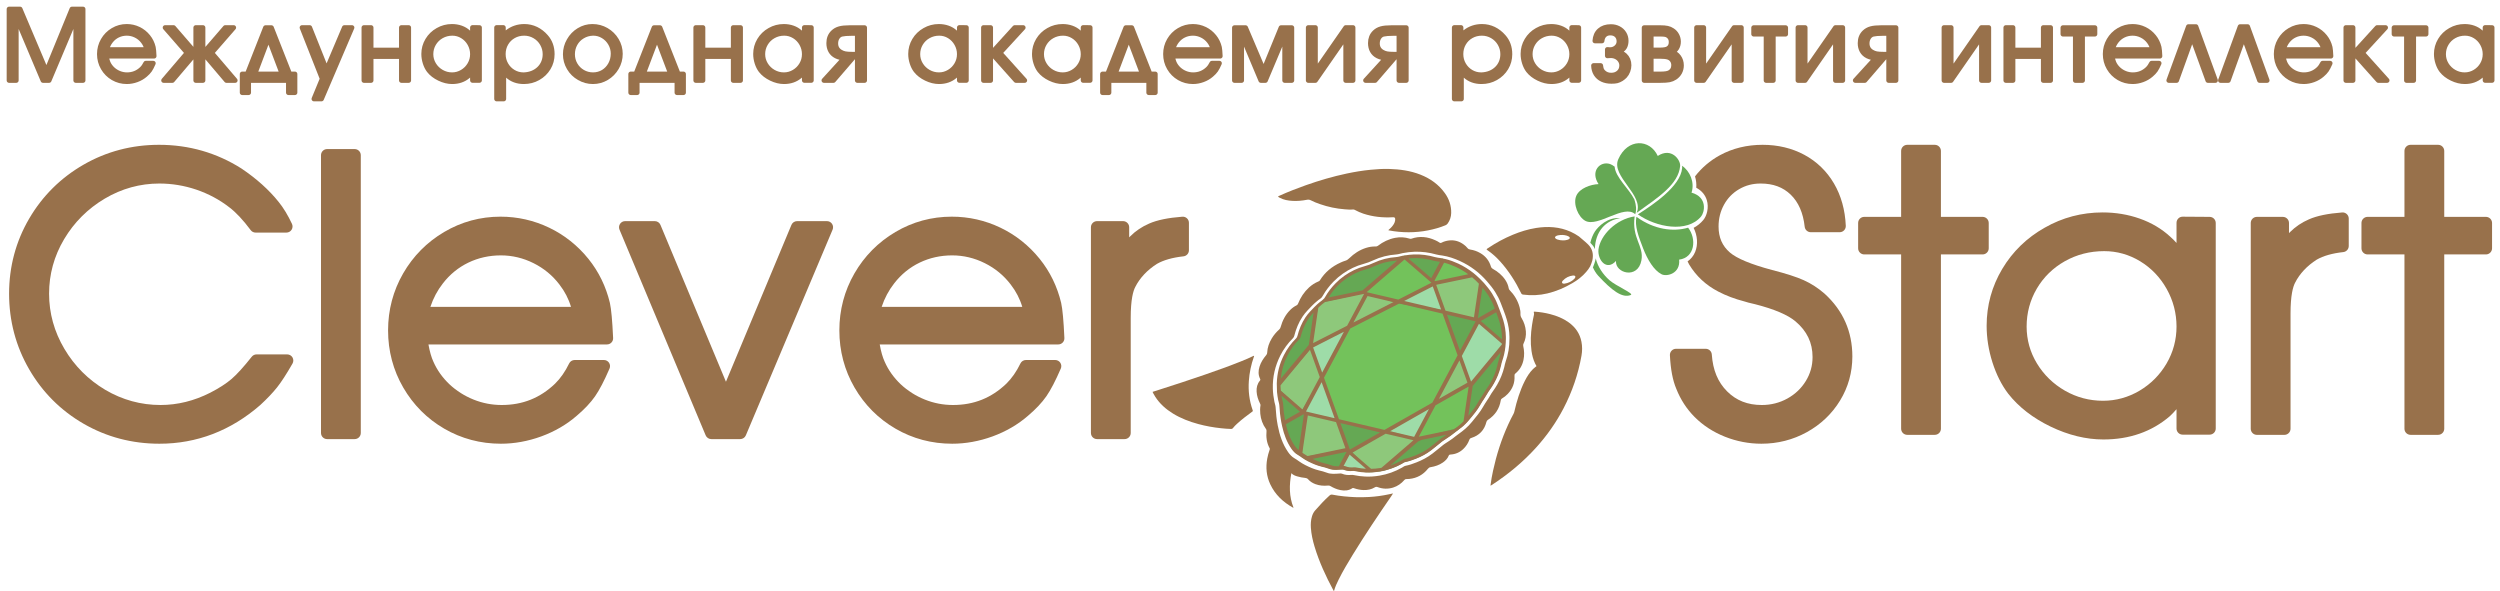 <svg width="275" height="65" viewBox="0 0 275 65" fill="none" xmlns="http://www.w3.org/2000/svg">
<path d="M167.963 17.903L167.962 17.904L167.965 17.903L167.973 17.899L167.963 17.903Z" fill="#65A854"/>
<path d="M5.04 7.684L5.105 7.962L5.176 7.684L7.915 1.001H9.133V8.846H8.339V1.874L5.399 8.846H4.729L1.784 1.874V8.846H1V1.001H2.209L5.04 7.684Z" fill="#98714B"/>
<path d="M5.04 7.684L5.105 7.962L5.176 7.684L7.915 1.001H9.133V8.846H8.339V1.874L5.399 8.846H4.729L1.784 1.874V8.846H1V1.001H2.209L5.04 7.684Z" stroke="#98714B" stroke-width="0.533" stroke-miterlimit="10" stroke-linecap="round" stroke-linejoin="round"/>
<path d="M11.732 5.458H16.149C16.091 5.127 15.955 4.823 15.741 4.547C15.531 4.27 15.267 4.053 14.95 3.895C14.633 3.737 14.3 3.658 13.951 3.658C13.597 3.658 13.266 3.731 12.959 3.879C12.652 4.026 12.392 4.238 12.178 4.514C11.964 4.787 11.816 5.101 11.732 5.458ZM16.949 6.173H11.705C11.745 6.485 11.807 6.731 11.89 6.909C12.002 7.163 12.165 7.392 12.38 7.596C12.593 7.796 12.839 7.952 13.114 8.063C13.39 8.174 13.676 8.229 13.973 8.229C14.604 8.229 15.146 8.013 15.6 7.58C15.771 7.413 15.915 7.205 16.035 6.958H16.861C16.717 7.293 16.586 7.544 16.47 7.711C16.354 7.878 16.19 8.051 15.98 8.229C15.708 8.465 15.393 8.649 15.034 8.78C14.675 8.911 14.314 8.977 13.951 8.977C13.405 8.977 12.9 8.843 12.439 8.576C11.979 8.308 11.613 7.942 11.343 7.477C11.074 7.011 10.938 6.502 10.938 5.949C10.938 5.399 11.072 4.892 11.341 4.427C11.609 3.961 11.975 3.592 12.437 3.32C12.899 3.047 13.4 2.911 13.941 2.911C14.398 2.911 14.831 3.008 15.241 3.205C15.651 3.401 16 3.679 16.29 4.04C16.566 4.381 16.756 4.772 16.861 5.213C16.898 5.376 16.927 5.696 16.949 6.173Z" fill="#98714B"/>
<path d="M11.732 5.458H16.149C16.091 5.127 15.955 4.823 15.741 4.547C15.531 4.27 15.267 4.053 14.95 3.895C14.633 3.737 14.3 3.658 13.951 3.658C13.597 3.658 13.266 3.731 12.959 3.879C12.652 4.026 12.392 4.238 12.178 4.514C11.964 4.787 11.816 5.101 11.732 5.458ZM16.949 6.173H11.705C11.745 6.485 11.807 6.731 11.89 6.909C12.002 7.163 12.165 7.392 12.38 7.596C12.593 7.796 12.839 7.952 13.114 8.063C13.39 8.174 13.676 8.229 13.973 8.229C14.604 8.229 15.146 8.013 15.6 7.58C15.771 7.413 15.915 7.205 16.035 6.958H16.861C16.717 7.293 16.586 7.544 16.47 7.711C16.354 7.878 16.19 8.051 15.98 8.229C15.708 8.465 15.393 8.649 15.034 8.78C14.675 8.911 14.314 8.977 13.951 8.977C13.405 8.977 12.9 8.843 12.439 8.576C11.979 8.308 11.613 7.942 11.343 7.477C11.074 7.011 10.938 6.502 10.938 5.949C10.938 5.399 11.072 4.892 11.341 4.427C11.609 3.961 11.975 3.592 12.437 3.32C12.899 3.047 13.4 2.911 13.941 2.911C14.398 2.911 14.831 3.008 15.241 3.205C15.651 3.401 16 3.679 16.29 4.04C16.566 4.381 16.756 4.772 16.861 5.213C16.898 5.376 16.927 5.696 16.949 6.173Z" stroke="#98714B" stroke-width="0.533" stroke-miterlimit="10" stroke-linecap="round" stroke-linejoin="round"/>
<path d="M22.357 5.84L24.779 3.036H25.705L23.282 5.818L25.869 8.846H24.91L22.357 5.84ZM22.324 8.846H21.54V3.036H22.324V8.846ZM21.513 5.84L18.96 8.846H18.001L20.587 5.818L18.165 3.036H19.09L21.513 5.84Z" fill="#98714B"/>
<path d="M22.357 5.84L24.779 3.036H25.705L23.282 5.818L25.869 8.846H24.91L22.357 5.84ZM22.324 8.846H21.54V3.036H22.324V8.846ZM21.513 5.84L18.96 8.846H18.001L20.587 5.818L18.165 3.036H19.09L21.513 5.84Z" stroke="#98714B" stroke-width="0.533" stroke-miterlimit="10" stroke-linecap="round" stroke-linejoin="round"/>
<path d="M31.037 8.142L29.551 4.22L29.529 4.029L29.508 4.22L28.027 8.142H31.037ZM31.729 8.846H27.346V10.188H26.644V8.142H27.204L29.208 3.047H29.856L31.865 8.142H32.442V10.188H31.729V8.846Z" fill="#98714B"/>
<path d="M31.037 8.142L29.551 4.22L29.529 4.029L29.508 4.22L28.027 8.142H31.037ZM31.729 8.846H27.346V10.188H26.644V8.142H27.204L29.208 3.047H29.856L31.865 8.142H32.442V10.188H31.729V8.846Z" stroke="#98714B" stroke-width="0.533" stroke-miterlimit="10" stroke-linecap="round" stroke-linejoin="round"/>
<path d="M37.883 3.036H38.716L35.362 10.881H34.535L35.449 8.666L33.227 3.036H34.066L35.918 7.673L37.883 3.036Z" fill="#98714B"/>
<path d="M37.883 3.036H38.716L35.362 10.881H34.535L35.449 8.666L33.227 3.036H34.066L35.918 7.673L37.883 3.036Z" stroke="#98714B" stroke-width="0.533" stroke-miterlimit="10" stroke-linecap="round" stroke-linejoin="round"/>
<path d="M40.815 5.513H44.158V3.036H44.952V8.846H44.158V6.216H40.815V8.846H40.036V3.036H40.815V5.513Z" fill="#98714B"/>
<path d="M40.815 5.513H44.158V3.036H44.952V8.846H44.158V6.216H40.815V8.846H40.036V3.036H40.815V5.513Z" stroke="#98714B" stroke-width="0.533" stroke-miterlimit="10" stroke-linecap="round" stroke-linejoin="round"/>
<path d="M49.761 3.658C49.326 3.658 48.926 3.761 48.563 3.966C48.2 4.171 47.916 4.451 47.708 4.804C47.502 5.156 47.398 5.542 47.398 5.96C47.398 6.367 47.504 6.745 47.714 7.092C47.924 7.439 48.208 7.716 48.566 7.921C48.923 8.126 49.311 8.229 49.729 8.229C50.127 8.229 50.501 8.126 50.847 7.921C51.194 7.716 51.469 7.439 51.672 7.092C51.876 6.745 51.977 6.367 51.977 5.96C51.977 5.553 51.877 5.171 51.678 4.814C51.478 4.458 51.208 4.176 50.866 3.969C50.525 3.762 50.157 3.658 49.761 3.658ZM52.739 3.036V8.84H51.977V7.749C51.836 7.993 51.675 8.199 51.497 8.366C51.023 8.773 50.436 8.977 49.739 8.977C49.275 8.977 48.803 8.861 48.324 8.63C47.845 8.399 47.465 8.106 47.186 7.749C47.011 7.52 46.873 7.243 46.769 6.917C46.666 6.592 46.614 6.266 46.614 5.938C46.614 5.393 46.753 4.887 47.031 4.422C47.309 3.956 47.687 3.589 48.166 3.32C48.641 3.047 49.158 2.911 49.717 2.911C50.065 2.911 50.395 2.965 50.706 3.074C51.016 3.183 51.283 3.342 51.509 3.549C51.683 3.702 51.839 3.9 51.977 4.143V3.031L52.739 3.036Z" fill="#98714B"/>
<path d="M49.761 3.658C49.326 3.658 48.926 3.761 48.563 3.966C48.2 4.171 47.916 4.451 47.708 4.804C47.502 5.156 47.398 5.542 47.398 5.96C47.398 6.367 47.504 6.745 47.714 7.092C47.924 7.439 48.208 7.716 48.566 7.921C48.923 8.126 49.311 8.229 49.729 8.229C50.127 8.229 50.501 8.126 50.847 7.921C51.194 7.716 51.469 7.439 51.672 7.092C51.876 6.745 51.977 6.367 51.977 5.96C51.977 5.553 51.877 5.171 51.678 4.814C51.478 4.458 51.208 4.176 50.866 3.969C50.525 3.762 50.157 3.658 49.761 3.658ZM52.739 3.036V8.84H51.977V7.749C51.836 7.993 51.675 8.199 51.497 8.366C51.023 8.773 50.436 8.977 49.739 8.977C49.275 8.977 48.803 8.861 48.324 8.63C47.845 8.399 47.465 8.106 47.186 7.749C47.011 7.52 46.873 7.243 46.769 6.917C46.666 6.592 46.614 6.266 46.614 5.938C46.614 5.393 46.753 4.887 47.031 4.422C47.309 3.956 47.687 3.589 48.166 3.32C48.641 3.047 49.158 2.911 49.717 2.911C50.065 2.911 50.395 2.965 50.706 3.074C51.016 3.183 51.283 3.342 51.509 3.549C51.683 3.702 51.839 3.9 51.977 4.143V3.031L52.739 3.036Z" stroke="#98714B" stroke-width="0.533" stroke-miterlimit="10" stroke-linecap="round" stroke-linejoin="round"/>
<path d="M57.631 8.23C57.972 8.215 58.284 8.151 58.567 8.036C58.85 7.922 59.097 7.762 59.307 7.559C59.518 7.355 59.68 7.118 59.792 6.847C59.905 6.576 59.961 6.28 59.961 5.96C59.961 5.549 59.859 5.166 59.653 4.809C59.448 4.453 59.169 4.173 58.817 3.969C58.462 3.762 58.077 3.658 57.663 3.658C57.231 3.658 56.84 3.758 56.488 3.958C56.135 4.158 55.858 4.433 55.657 4.782C55.455 5.131 55.355 5.52 55.355 5.949C55.355 6.368 55.455 6.75 55.655 7.098C55.854 7.445 56.124 7.721 56.466 7.925C56.807 8.128 57.181 8.23 57.587 8.23H57.631ZM54.631 3.031H55.365V4.04C55.533 3.804 55.678 3.64 55.801 3.549C56.342 3.123 56.97 2.911 57.685 2.911C58.128 2.911 58.554 3.007 58.965 3.2C59.374 3.4 59.736 3.68 60.048 4.04C60.508 4.557 60.739 5.196 60.739 5.96C60.739 6.513 60.601 7.02 60.323 7.48C60.046 7.94 59.667 8.304 59.188 8.574C58.712 8.842 58.194 8.977 57.631 8.977C56.901 8.977 56.299 8.757 55.823 8.317C55.685 8.197 55.547 8.012 55.409 7.761V10.881H54.631V3.031Z" fill="#98714B"/>
<path d="M57.631 8.23C57.972 8.215 58.284 8.151 58.567 8.036C58.85 7.922 59.097 7.762 59.307 7.559C59.518 7.355 59.68 7.118 59.792 6.847C59.905 6.576 59.961 6.28 59.961 5.96C59.961 5.549 59.859 5.166 59.653 4.809C59.448 4.453 59.169 4.173 58.817 3.969C58.462 3.762 58.077 3.658 57.663 3.658C57.231 3.658 56.84 3.758 56.488 3.958C56.135 4.158 55.858 4.433 55.657 4.782C55.455 5.131 55.355 5.52 55.355 5.949C55.355 6.368 55.455 6.75 55.655 7.098C55.854 7.445 56.124 7.721 56.466 7.925C56.807 8.128 57.181 8.23 57.587 8.23H57.631ZM54.631 3.031H55.365V4.04C55.533 3.804 55.678 3.64 55.801 3.549C56.342 3.123 56.97 2.911 57.685 2.911C58.128 2.911 58.554 3.007 58.965 3.2C59.374 3.4 59.736 3.68 60.048 4.04C60.508 4.557 60.739 5.196 60.739 5.96C60.739 6.513 60.601 7.02 60.323 7.48C60.046 7.94 59.667 8.304 59.188 8.574C58.712 8.842 58.194 8.977 57.631 8.977C56.901 8.977 56.299 8.757 55.823 8.317C55.685 8.197 55.547 8.012 55.409 7.761V10.881H54.631V3.031Z" stroke="#98714B" stroke-width="0.533" stroke-miterlimit="10" stroke-linecap="round" stroke-linejoin="round"/>
<path d="M65.222 3.658C64.797 3.672 64.415 3.783 64.073 3.991C63.729 4.194 63.459 4.471 63.265 4.82C63.071 5.169 62.974 5.553 62.974 5.971C62.974 6.382 63.074 6.76 63.273 7.106C63.476 7.455 63.751 7.729 64.098 7.929C64.444 8.129 64.823 8.229 65.233 8.229C65.643 8.229 66.019 8.128 66.36 7.924C66.698 7.717 66.963 7.435 67.157 7.078C67.352 6.721 67.449 6.327 67.449 5.895C67.449 5.502 67.35 5.133 67.152 4.787C66.954 4.441 66.686 4.167 66.349 3.963C66.011 3.759 65.65 3.658 65.266 3.658H65.222ZM65.167 2.911C65.719 2.911 66.23 3.047 66.7 3.32C67.17 3.592 67.543 3.961 67.819 4.424C68.095 4.888 68.233 5.389 68.233 5.927C68.233 6.473 68.097 6.98 67.824 7.449C67.552 7.918 67.186 8.29 66.725 8.565C66.263 8.84 65.763 8.977 65.222 8.977C64.685 8.977 64.182 8.84 63.714 8.568C63.245 8.302 62.874 7.938 62.601 7.474C62.327 7.01 62.19 6.509 62.19 5.971C62.19 5.429 62.326 4.924 62.598 4.454C62.866 3.981 63.229 3.606 63.686 3.328C64.144 3.05 64.638 2.911 65.167 2.911Z" fill="#98714B"/>
<path d="M65.222 3.658C64.797 3.672 64.415 3.783 64.073 3.991C63.729 4.194 63.459 4.471 63.265 4.82C63.071 5.169 62.974 5.553 62.974 5.971C62.974 6.382 63.074 6.76 63.273 7.106C63.476 7.455 63.751 7.729 64.098 7.929C64.444 8.129 64.823 8.229 65.233 8.229C65.643 8.229 66.019 8.128 66.36 7.924C66.698 7.717 66.963 7.435 67.157 7.078C67.352 6.721 67.449 6.327 67.449 5.895C67.449 5.502 67.35 5.133 67.152 4.787C66.954 4.441 66.686 4.167 66.349 3.963C66.011 3.759 65.65 3.658 65.266 3.658H65.222ZM65.167 2.911C65.719 2.911 66.23 3.047 66.7 3.32C67.17 3.592 67.543 3.961 67.819 4.424C68.095 4.888 68.233 5.389 68.233 5.927C68.233 6.473 68.097 6.98 67.824 7.449C67.552 7.918 67.186 8.29 66.725 8.565C66.263 8.84 65.763 8.977 65.222 8.977C64.685 8.977 64.182 8.84 63.714 8.568C63.245 8.302 62.874 7.938 62.601 7.474C62.327 7.01 62.19 6.509 62.19 5.971C62.19 5.429 62.326 4.924 62.598 4.454C62.866 3.981 63.229 3.606 63.686 3.328C64.144 3.05 64.638 2.911 65.167 2.911Z" stroke="#98714B" stroke-width="0.533" stroke-miterlimit="10" stroke-linecap="round" stroke-linejoin="round"/>
<path d="M73.778 8.142L72.292 4.22L72.27 4.029L72.248 4.22L70.767 8.142H73.778ZM74.469 8.846H70.086V10.188H69.384V8.142H69.945L71.948 3.047H72.596L74.605 8.142H75.183V10.188H74.469V8.846Z" fill="#98714B"/>
<path d="M73.778 8.142L72.292 4.22L72.27 4.029L72.248 4.22L70.767 8.142H73.778ZM74.469 8.846H70.086V10.188H69.384V8.142H69.945L71.948 3.047H72.596L74.605 8.142H75.183V10.188H74.469V8.846Z" stroke="#98714B" stroke-width="0.533" stroke-miterlimit="10" stroke-linecap="round" stroke-linejoin="round"/>
<path d="M77.319 5.513H80.662V3.036H81.456V8.846H80.662V6.216H77.319V8.846H76.54V3.036H77.319V5.513Z" fill="#98714B"/>
<path d="M77.319 5.513H80.662V3.036H81.456V8.846H80.662V6.216H77.319V8.846H76.54V3.036H77.319V5.513Z" stroke="#98714B" stroke-width="0.533" stroke-miterlimit="10" stroke-linecap="round" stroke-linejoin="round"/>
<path d="M86.265 3.658C85.829 3.658 85.43 3.761 85.067 3.966C84.704 4.171 84.419 4.451 84.212 4.804C84.005 5.156 83.902 5.542 83.902 5.96C83.902 6.367 84.008 6.745 84.218 7.092C84.428 7.439 84.712 7.716 85.07 7.921C85.427 8.126 85.815 8.229 86.233 8.229C86.631 8.229 87.004 8.126 87.351 7.921C87.698 7.716 87.973 7.439 88.176 7.092C88.379 6.745 88.481 6.367 88.481 5.96C88.481 5.553 88.381 5.171 88.182 4.814C87.982 4.458 87.711 4.176 87.37 3.969C87.029 3.762 86.661 3.658 86.265 3.658ZM89.243 3.036V8.84H88.481V7.749C88.339 7.993 88.179 8.199 88.001 8.366C87.527 8.773 86.94 8.977 86.243 8.977C85.778 8.977 85.307 8.861 84.828 8.63C84.349 8.399 83.969 8.106 83.69 7.749C83.515 7.52 83.377 7.243 83.273 6.917C83.17 6.592 83.118 6.266 83.118 5.938C83.118 5.393 83.257 4.887 83.534 4.422C83.813 3.956 84.191 3.589 84.67 3.32C85.145 3.047 85.662 2.911 86.221 2.911C86.569 2.911 86.899 2.965 87.21 3.074C87.52 3.183 87.787 3.342 88.013 3.549C88.187 3.702 88.343 3.9 88.481 4.143V3.031L89.243 3.036Z" fill="#98714B"/>
<path d="M86.265 3.658C85.829 3.658 85.43 3.761 85.067 3.966C84.704 4.171 84.419 4.451 84.212 4.804C84.005 5.156 83.902 5.542 83.902 5.96C83.902 6.367 84.008 6.745 84.218 7.092C84.428 7.439 84.712 7.716 85.07 7.921C85.427 8.126 85.815 8.229 86.233 8.229C86.631 8.229 87.004 8.126 87.351 7.921C87.698 7.716 87.973 7.439 88.176 7.092C88.379 6.745 88.481 6.367 88.481 5.96C88.481 5.553 88.381 5.171 88.182 4.814C87.982 4.458 87.711 4.176 87.37 3.969C87.029 3.762 86.661 3.658 86.265 3.658ZM89.243 3.036V8.84H88.481V7.749C88.339 7.993 88.179 8.199 88.001 8.366C87.527 8.773 86.94 8.977 86.243 8.977C85.778 8.977 85.307 8.861 84.828 8.63C84.349 8.399 83.969 8.106 83.69 7.749C83.515 7.52 83.377 7.243 83.273 6.917C83.17 6.592 83.118 6.266 83.118 5.938C83.118 5.393 83.257 4.887 83.534 4.422C83.813 3.956 84.191 3.589 84.67 3.32C85.145 3.047 85.662 2.911 86.221 2.911C86.569 2.911 86.899 2.965 87.21 3.074C87.52 3.183 87.787 3.342 88.013 3.549C88.187 3.702 88.343 3.9 88.481 4.143V3.031L89.243 3.036Z" stroke="#98714B" stroke-width="0.533" stroke-miterlimit="10" stroke-linecap="round" stroke-linejoin="round"/>
<path d="M90.634 8.846L92.888 6.375C92.535 6.364 92.229 6.292 91.968 6.159C91.707 6.026 91.508 5.839 91.371 5.597C91.236 5.355 91.168 5.071 91.168 4.744C91.168 4.256 91.323 3.861 91.636 3.56C91.831 3.37 92.067 3.238 92.343 3.161C92.619 3.085 92.993 3.047 93.465 3.047H95.104V8.846H94.309V3.674H93.639C93.189 3.674 92.837 3.703 92.583 3.761C92.383 3.816 92.224 3.936 92.107 4.121C91.988 4.307 91.929 4.525 91.929 4.776C91.929 5.194 92.104 5.507 92.452 5.715C92.612 5.813 92.784 5.88 92.97 5.917C93.155 5.952 93.425 5.971 93.781 5.971H94.156L91.68 8.846H90.634Z" fill="#98714B"/>
<path d="M90.634 8.846L92.888 6.375C92.535 6.364 92.229 6.292 91.968 6.159C91.707 6.026 91.508 5.839 91.371 5.597C91.236 5.355 91.168 5.071 91.168 4.744C91.168 4.256 91.323 3.861 91.636 3.56C91.831 3.37 92.067 3.238 92.343 3.161C92.619 3.085 92.993 3.047 93.465 3.047H95.104V8.846H94.309V3.674H93.639C93.189 3.674 92.837 3.703 92.583 3.761C92.383 3.816 92.224 3.936 92.107 4.121C91.988 4.307 91.929 4.525 91.929 4.776C91.929 5.194 92.104 5.507 92.452 5.715C92.612 5.813 92.784 5.88 92.97 5.917C93.155 5.952 93.425 5.971 93.781 5.971H94.156L91.68 8.846H90.634Z" stroke="#98714B" stroke-width="0.533" stroke-miterlimit="10" stroke-linecap="round" stroke-linejoin="round"/>
<path d="M103.317 3.658C102.882 3.658 102.483 3.761 102.12 3.966C101.757 4.171 101.472 4.451 101.265 4.804C101.058 5.156 100.955 5.542 100.955 5.96C100.955 6.367 101.06 6.745 101.271 7.092C101.481 7.439 101.765 7.716 102.123 7.921C102.48 8.126 102.868 8.229 103.285 8.229C103.684 8.229 104.057 8.126 104.404 7.921C104.75 7.716 105.026 7.439 105.229 7.092C105.432 6.745 105.534 6.367 105.534 5.96C105.534 5.553 105.434 5.171 105.234 4.814C105.034 4.458 104.764 4.176 104.423 3.969C104.081 3.762 103.713 3.658 103.317 3.658ZM106.295 3.036V8.84H105.534V7.749C105.392 7.993 105.232 8.199 105.054 8.366C104.579 8.773 103.993 8.977 103.296 8.977C102.831 8.977 102.359 8.861 101.88 8.63C101.401 8.399 101.022 8.106 100.743 7.749C100.568 7.52 100.429 7.243 100.326 6.917C100.223 6.592 100.171 6.266 100.171 5.938C100.171 5.393 100.31 4.887 100.587 4.422C100.865 3.956 101.244 3.589 101.723 3.32C102.198 3.047 102.715 2.911 103.274 2.911C103.622 2.911 103.952 2.965 104.262 3.074C104.573 3.183 104.84 3.342 105.066 3.549C105.239 3.702 105.396 3.9 105.534 4.143V3.031L106.295 3.036Z" fill="#98714B"/>
<path d="M103.317 3.658C102.882 3.658 102.483 3.761 102.12 3.966C101.757 4.171 101.472 4.451 101.265 4.804C101.058 5.156 100.955 5.542 100.955 5.96C100.955 6.367 101.06 6.745 101.271 7.092C101.481 7.439 101.765 7.716 102.123 7.921C102.48 8.126 102.868 8.229 103.285 8.229C103.684 8.229 104.057 8.126 104.404 7.921C104.75 7.716 105.026 7.439 105.229 7.092C105.432 6.745 105.534 6.367 105.534 5.96C105.534 5.553 105.434 5.171 105.234 4.814C105.034 4.458 104.764 4.176 104.423 3.969C104.081 3.762 103.713 3.658 103.317 3.658ZM106.295 3.036V8.84H105.534V7.749C105.392 7.993 105.232 8.199 105.054 8.366C104.579 8.773 103.993 8.977 103.296 8.977C102.831 8.977 102.359 8.861 101.88 8.63C101.401 8.399 101.022 8.106 100.743 7.749C100.568 7.52 100.429 7.243 100.326 6.917C100.223 6.592 100.171 6.266 100.171 5.938C100.171 5.393 100.31 4.887 100.587 4.422C100.865 3.956 101.244 3.589 101.723 3.32C102.198 3.047 102.715 2.911 103.274 2.911C103.622 2.911 103.952 2.965 104.262 3.074C104.573 3.183 104.84 3.342 105.066 3.549C105.239 3.702 105.396 3.9 105.534 4.143V3.031L106.295 3.036Z" stroke="#98714B" stroke-width="0.533" stroke-miterlimit="10" stroke-linecap="round" stroke-linejoin="round"/>
<path d="M109.07 5.84L111.623 3.036H112.548L109.995 5.818L112.717 8.846H111.753L109.07 5.84ZM108.966 8.846H108.188V3.036H108.966V8.846Z" fill="#98714B"/>
<path d="M109.07 5.84L111.623 3.036H112.548L109.995 5.818L112.717 8.846H111.753L109.07 5.84ZM108.966 8.846H108.188V3.036H108.966V8.846Z" stroke="#98714B" stroke-width="0.533" stroke-miterlimit="10" stroke-linecap="round" stroke-linejoin="round"/>
<path d="M116.933 3.658C116.498 3.658 116.098 3.761 115.735 3.966C115.372 4.171 115.087 4.451 114.88 4.804C114.673 5.156 114.57 5.542 114.57 5.96C114.57 6.367 114.676 6.745 114.886 7.092C115.096 7.439 115.38 7.716 115.738 7.921C116.095 8.126 116.483 8.229 116.901 8.229C117.299 8.229 117.672 8.126 118.019 7.921C118.365 7.716 118.641 7.439 118.844 7.092C119.048 6.745 119.149 6.367 119.149 5.96C119.149 5.553 119.049 5.171 118.85 4.814C118.65 4.458 118.379 4.176 118.038 3.969C117.697 3.762 117.329 3.658 116.933 3.658ZM119.911 3.036V8.84H119.149V7.749C119.007 7.993 118.847 8.199 118.669 8.366C118.195 8.773 117.608 8.977 116.911 8.977C116.446 8.977 115.975 8.861 115.496 8.63C115.017 8.399 114.637 8.106 114.358 7.749C114.183 7.52 114.045 7.243 113.941 6.917C113.838 6.592 113.786 6.266 113.786 5.938C113.786 5.393 113.925 4.887 114.202 4.422C114.481 3.956 114.859 3.589 115.338 3.32C115.813 3.047 116.33 2.911 116.889 2.911C117.237 2.911 117.567 2.965 117.878 3.074C118.188 3.183 118.455 3.342 118.681 3.549C118.855 3.702 119.011 3.9 119.149 4.143V3.031L119.911 3.036Z" fill="#98714B"/>
<path d="M116.933 3.658C116.498 3.658 116.098 3.761 115.735 3.966C115.372 4.171 115.087 4.451 114.88 4.804C114.673 5.156 114.57 5.542 114.57 5.96C114.57 6.367 114.676 6.745 114.886 7.092C115.096 7.439 115.38 7.716 115.738 7.921C116.095 8.126 116.483 8.229 116.901 8.229C117.299 8.229 117.672 8.126 118.019 7.921C118.365 7.716 118.641 7.439 118.844 7.092C119.048 6.745 119.149 6.367 119.149 5.96C119.149 5.553 119.049 5.171 118.85 4.814C118.65 4.458 118.379 4.176 118.038 3.969C117.697 3.762 117.329 3.658 116.933 3.658ZM119.911 3.036V8.84H119.149V7.749C119.007 7.993 118.847 8.199 118.669 8.366C118.195 8.773 117.608 8.977 116.911 8.977C116.446 8.977 115.975 8.861 115.496 8.63C115.017 8.399 114.637 8.106 114.358 7.749C114.183 7.52 114.045 7.243 113.941 6.917C113.838 6.592 113.786 6.266 113.786 5.938C113.786 5.393 113.925 4.887 114.202 4.422C114.481 3.956 114.859 3.589 115.338 3.32C115.813 3.047 116.33 2.911 116.889 2.911C117.237 2.911 117.567 2.965 117.878 3.074C118.188 3.183 118.455 3.342 118.681 3.549C118.855 3.702 119.011 3.9 119.149 4.143V3.031L119.911 3.036Z" stroke="#98714B" stroke-width="0.533" stroke-miterlimit="10" stroke-linecap="round" stroke-linejoin="round"/>
<path d="M125.673 8.142L124.187 4.22L124.165 4.029L124.143 4.22L122.662 8.142H125.673ZM126.365 8.846H121.982V10.188H121.279V8.142H121.84L123.844 3.047H124.492L126.501 8.142H127.078V10.188H126.365V8.846Z" fill="#98714B"/>
<path d="M125.673 8.142L124.187 4.22L124.165 4.029L124.143 4.22L122.662 8.142H125.673ZM126.365 8.846H121.982V10.188H121.279V8.142H121.84L123.844 3.047H124.492L126.501 8.142H127.078V10.188H126.365V8.846Z" stroke="#98714B" stroke-width="0.533" stroke-miterlimit="10" stroke-linecap="round" stroke-linejoin="round"/>
<path d="M129.007 5.458H133.423C133.365 5.127 133.23 4.823 133.016 4.547C132.805 4.27 132.542 4.053 132.224 3.895C131.907 3.737 131.574 3.658 131.226 3.658C130.871 3.658 130.54 3.731 130.233 3.879C129.927 4.026 129.667 4.238 129.453 4.514C129.239 4.787 129.09 5.101 129.007 5.458ZM134.223 6.173H128.98C129.02 6.485 129.081 6.731 129.164 6.909C129.277 7.163 129.44 7.392 129.654 7.596C129.868 7.796 130.113 7.952 130.388 8.063C130.664 8.174 130.951 8.229 131.248 8.229C131.879 8.229 132.421 8.013 132.874 7.58C133.045 7.413 133.189 7.205 133.309 6.958H134.136C133.991 7.293 133.861 7.544 133.744 7.711C133.628 7.878 133.465 8.051 133.254 8.229C132.983 8.465 132.667 8.649 132.308 8.78C131.95 8.911 131.589 8.977 131.226 8.977C130.679 8.977 130.174 8.843 129.714 8.576C129.253 8.308 128.888 7.942 128.617 7.477C128.348 7.011 128.213 6.502 128.213 5.949C128.213 5.399 128.347 4.892 128.615 4.427C128.883 3.961 129.249 3.592 129.711 3.32C130.174 3.047 130.675 2.911 131.215 2.911C131.672 2.911 132.105 3.008 132.515 3.205C132.925 3.401 133.275 3.679 133.565 4.04C133.841 4.381 134.031 4.772 134.136 5.213C134.172 5.376 134.202 5.696 134.223 6.173Z" fill="#98714B"/>
<path d="M129.007 5.458H133.423C133.365 5.127 133.23 4.823 133.016 4.547C132.805 4.27 132.542 4.053 132.224 3.895C131.907 3.737 131.574 3.658 131.226 3.658C130.871 3.658 130.54 3.731 130.233 3.879C129.927 4.026 129.667 4.238 129.453 4.514C129.239 4.787 129.09 5.101 129.007 5.458ZM134.223 6.173H128.98C129.02 6.485 129.081 6.731 129.164 6.909C129.277 7.163 129.44 7.392 129.654 7.596C129.868 7.796 130.113 7.952 130.388 8.063C130.664 8.174 130.951 8.229 131.248 8.229C131.879 8.229 132.421 8.013 132.874 7.58C133.045 7.413 133.189 7.205 133.309 6.958H134.136C133.991 7.293 133.861 7.544 133.744 7.711C133.628 7.878 133.465 8.051 133.254 8.229C132.983 8.465 132.667 8.649 132.308 8.78C131.95 8.911 131.589 8.977 131.226 8.977C130.679 8.977 130.174 8.843 129.714 8.576C129.253 8.308 128.888 7.942 128.617 7.477C128.348 7.011 128.213 6.502 128.213 5.949C128.213 5.399 128.347 4.892 128.615 4.427C128.883 3.961 129.249 3.592 129.711 3.32C130.174 3.047 130.675 2.911 131.215 2.911C131.672 2.911 132.105 3.008 132.515 3.205C132.925 3.401 133.275 3.679 133.565 4.04C133.841 4.381 134.031 4.772 134.136 5.213C134.172 5.376 134.202 5.696 134.223 6.173Z" stroke="#98714B" stroke-width="0.533" stroke-miterlimit="10" stroke-linecap="round" stroke-linejoin="round"/>
<path d="M135.793 8.846V3.047H137.012L138.929 7.559L138.999 7.837L139.076 7.548L140.916 3.047H142.097V8.846H141.319V3.805L139.196 8.846H138.695L136.577 3.805V8.846H135.793Z" fill="#98714B"/>
<path d="M135.793 8.846V3.047H137.012L138.929 7.559L138.999 7.837L139.076 7.548L140.916 3.047H142.097V8.846H141.319V3.805L139.196 8.846H138.695L136.577 3.805V8.846H135.793Z" stroke="#98714B" stroke-width="0.533" stroke-miterlimit="10" stroke-linecap="round" stroke-linejoin="round"/>
<path d="M144.692 7.848L148.034 3.036H148.829V8.846H148.034V4.029L144.692 8.846H143.913V3.036H144.692V7.848Z" fill="#98714B"/>
<path d="M144.692 7.848L148.034 3.036H148.829V8.846H148.034V4.029L144.692 8.846H143.913V3.036H144.692V7.848Z" stroke="#98714B" stroke-width="0.533" stroke-miterlimit="10" stroke-linecap="round" stroke-linejoin="round"/>
<path d="M150.215 8.846L152.469 6.375C152.116 6.364 151.81 6.292 151.548 6.159C151.288 6.026 151.088 5.839 150.952 5.597C150.817 5.355 150.748 5.071 150.748 4.744C150.748 4.256 150.904 3.861 151.217 3.56C151.412 3.37 151.648 3.238 151.924 3.161C152.2 3.085 152.574 3.047 153.046 3.047H154.685V8.846H153.889V3.674H153.22C152.77 3.674 152.418 3.703 152.164 3.761C151.964 3.816 151.805 3.936 151.688 4.121C151.569 4.307 151.51 4.525 151.51 4.776C151.51 5.194 151.685 5.507 152.033 5.715C152.193 5.813 152.365 5.88 152.55 5.917C152.736 5.952 153.006 5.971 153.362 5.971H153.737L151.261 8.846H150.215Z" fill="#98714B"/>
<path d="M150.215 8.846L152.469 6.375C152.116 6.364 151.81 6.292 151.548 6.159C151.288 6.026 151.088 5.839 150.952 5.597C150.817 5.355 150.748 5.071 150.748 4.744C150.748 4.256 150.904 3.861 151.217 3.56C151.412 3.37 151.648 3.238 151.924 3.161C152.2 3.085 152.574 3.047 153.046 3.047H154.685V8.846H153.889V3.674H153.22C152.77 3.674 152.418 3.703 152.164 3.761C151.964 3.816 151.805 3.936 151.688 4.121C151.569 4.307 151.51 4.525 151.51 4.776C151.51 5.194 151.685 5.507 152.033 5.715C152.193 5.813 152.365 5.88 152.55 5.917C152.736 5.952 153.006 5.971 153.362 5.971H153.737L151.261 8.846H150.215Z" stroke="#98714B" stroke-width="0.533" stroke-miterlimit="10" stroke-linecap="round" stroke-linejoin="round"/>
<path d="M162.974 8.23C163.315 8.215 163.627 8.151 163.91 8.036C164.193 7.922 164.441 7.762 164.651 7.559C164.861 7.355 165.023 7.118 165.135 6.847C165.248 6.576 165.304 6.28 165.304 5.96C165.304 5.549 165.202 5.166 164.997 4.809C164.791 4.453 164.512 4.173 164.161 3.969C163.805 3.762 163.42 3.658 163.007 3.658C162.574 3.658 162.183 3.758 161.831 3.958C161.478 4.158 161.201 4.433 161.001 4.782C160.798 5.131 160.698 5.52 160.698 5.949C160.698 6.368 160.798 6.75 160.998 7.098C161.197 7.445 161.467 7.721 161.809 7.925C162.15 8.128 162.524 8.23 162.93 8.23H162.974ZM159.975 3.031H160.708V4.04C160.876 3.804 161.021 3.64 161.144 3.549C161.685 3.123 162.314 2.911 163.028 2.911C163.472 2.911 163.898 3.007 164.308 3.2C164.718 3.4 165.079 3.68 165.392 4.04C165.852 4.557 166.083 5.196 166.083 5.96C166.083 6.513 165.944 7.02 165.667 7.48C165.389 7.94 165.01 8.304 164.531 8.574C164.055 8.842 163.537 8.977 162.974 8.977C162.244 8.977 161.642 8.757 161.166 8.317C161.028 8.197 160.89 8.012 160.753 7.761V10.881H159.975V3.031Z" fill="#98714B"/>
<path d="M162.974 8.23C163.315 8.215 163.627 8.151 163.91 8.036C164.193 7.922 164.441 7.762 164.651 7.559C164.861 7.355 165.023 7.118 165.135 6.847C165.248 6.576 165.304 6.28 165.304 5.96C165.304 5.549 165.202 5.166 164.997 4.809C164.791 4.453 164.512 4.173 164.161 3.969C163.805 3.762 163.42 3.658 163.007 3.658C162.574 3.658 162.183 3.758 161.831 3.958C161.478 4.158 161.201 4.433 161.001 4.782C160.798 5.131 160.698 5.52 160.698 5.949C160.698 6.368 160.798 6.75 160.998 7.098C161.197 7.445 161.467 7.721 161.809 7.925C162.15 8.128 162.524 8.23 162.93 8.23H162.974ZM159.975 3.031H160.708V4.04C160.876 3.804 161.021 3.64 161.144 3.549C161.685 3.123 162.314 2.911 163.028 2.911C163.472 2.911 163.898 3.007 164.308 3.2C164.718 3.4 165.079 3.68 165.392 4.04C165.852 4.557 166.083 5.196 166.083 5.96C166.083 6.513 165.944 7.02 165.667 7.48C165.389 7.94 165.01 8.304 164.531 8.574C164.055 8.842 163.537 8.977 162.974 8.977C162.244 8.977 161.642 8.757 161.166 8.317C161.028 8.197 160.89 8.012 160.753 7.761V10.881H159.975V3.031Z" stroke="#98714B" stroke-width="0.533" stroke-miterlimit="10" stroke-linecap="round" stroke-linejoin="round"/>
<path d="M170.681 3.658C170.245 3.658 169.845 3.761 169.482 3.966C169.119 4.171 168.835 4.451 168.628 4.804C168.421 5.156 168.318 5.542 168.318 5.96C168.318 6.367 168.423 6.745 168.633 7.092C168.844 7.439 169.128 7.716 169.485 7.921C169.843 8.126 170.231 8.229 170.648 8.229C171.047 8.229 171.42 8.126 171.766 7.921C172.113 7.716 172.389 7.439 172.592 7.092C172.795 6.745 172.896 6.367 172.896 5.96C172.896 5.553 172.796 5.171 172.597 4.814C172.397 4.458 172.126 4.176 171.786 3.969C171.444 3.762 171.076 3.658 170.681 3.658ZM173.658 3.036V8.84H172.896V7.749C172.755 7.993 172.595 8.199 172.417 8.366C171.942 8.773 171.356 8.977 170.659 8.977C170.194 8.977 169.722 8.861 169.243 8.63C168.764 8.399 168.385 8.106 168.106 7.749C167.931 7.52 167.792 7.243 167.689 6.917C167.586 6.592 167.533 6.266 167.533 5.938C167.533 5.393 167.673 4.887 167.95 4.422C168.228 3.956 168.606 3.589 169.085 3.32C169.561 3.047 170.078 2.911 170.637 2.911C170.985 2.911 171.314 2.965 171.625 3.074C171.936 3.183 172.203 3.342 172.429 3.549C172.603 3.702 172.759 3.9 172.896 4.143V3.031L173.658 3.036Z" fill="#98714B"/>
<path d="M170.681 3.658C170.245 3.658 169.845 3.761 169.482 3.966C169.119 4.171 168.835 4.451 168.628 4.804C168.421 5.156 168.318 5.542 168.318 5.96C168.318 6.367 168.423 6.745 168.633 7.092C168.844 7.439 169.128 7.716 169.485 7.921C169.843 8.126 170.231 8.229 170.648 8.229C171.047 8.229 171.42 8.126 171.766 7.921C172.113 7.716 172.389 7.439 172.592 7.092C172.795 6.745 172.896 6.367 172.896 5.96C172.896 5.553 172.796 5.171 172.597 4.814C172.397 4.458 172.126 4.176 171.786 3.969C171.444 3.762 171.076 3.658 170.681 3.658ZM173.658 3.036V8.84H172.896V7.749C172.755 7.993 172.595 8.199 172.417 8.366C171.942 8.773 171.356 8.977 170.659 8.977C170.194 8.977 169.722 8.861 169.243 8.63C168.764 8.399 168.385 8.106 168.106 7.749C167.931 7.52 167.792 7.243 167.689 6.917C167.586 6.592 167.533 6.266 167.533 5.938C167.533 5.393 167.673 4.887 167.95 4.422C168.228 3.956 168.606 3.589 169.085 3.32C169.561 3.047 170.078 2.911 170.637 2.911C170.985 2.911 171.314 2.965 171.625 3.074C171.936 3.183 172.203 3.342 172.429 3.549C172.603 3.702 172.759 3.9 172.896 4.143V3.031L173.658 3.036Z" stroke="#98714B" stroke-width="0.533" stroke-miterlimit="10" stroke-linecap="round" stroke-linejoin="round"/>
<path d="M177.994 5.735C178.313 5.812 178.558 5.928 178.73 6.084C179.034 6.365 179.187 6.73 179.187 7.181C179.187 7.388 179.147 7.598 179.067 7.811C178.987 8.024 178.878 8.205 178.74 8.354C178.635 8.466 178.504 8.574 178.348 8.676C178.178 8.778 178.016 8.848 177.864 8.888C177.711 8.925 177.508 8.943 177.254 8.943C176.869 8.943 176.531 8.874 176.239 8.736C175.946 8.598 175.719 8.397 175.555 8.136C175.393 7.874 175.305 7.566 175.294 7.214H176.072C176.098 7.414 176.131 7.562 176.171 7.658C176.211 7.755 176.279 7.85 176.378 7.945C176.603 8.163 176.887 8.272 177.232 8.272C177.574 8.272 177.852 8.172 178.068 7.972C178.284 7.772 178.392 7.516 178.392 7.203C178.392 7.003 178.338 6.819 178.228 6.652C178.12 6.485 177.973 6.354 177.788 6.259C177.602 6.164 177.396 6.117 177.167 6.117C177.025 6.117 176.908 6.125 176.813 6.139V5.446C176.962 5.461 177.055 5.468 177.091 5.468C177.371 5.468 177.607 5.38 177.801 5.203C177.995 5.027 178.093 4.81 178.093 4.552C178.093 4.272 178.005 4.047 177.831 3.878C177.657 3.709 177.425 3.624 177.134 3.624C176.873 3.624 176.662 3.701 176.502 3.853C176.343 4.003 176.248 4.217 176.219 4.497H175.441C175.474 4.003 175.644 3.619 175.953 3.346C176.262 3.07 176.677 2.931 177.2 2.931C177.512 2.931 177.796 2.999 178.051 3.133C178.308 3.267 178.508 3.454 178.653 3.692C178.798 3.93 178.871 4.195 178.871 4.486C178.871 4.748 178.82 4.975 178.719 5.168C178.657 5.28 178.573 5.378 178.468 5.46C178.363 5.542 178.205 5.634 177.994 5.735Z" fill="#98714B"/>
<path d="M177.994 5.735C178.313 5.812 178.558 5.928 178.73 6.084C179.034 6.365 179.187 6.73 179.187 7.181C179.187 7.388 179.147 7.598 179.067 7.811C178.987 8.024 178.878 8.205 178.74 8.354C178.635 8.466 178.504 8.574 178.348 8.676C178.178 8.778 178.016 8.848 177.864 8.888C177.711 8.925 177.508 8.943 177.254 8.943C176.869 8.943 176.531 8.874 176.239 8.736C175.946 8.598 175.719 8.397 175.555 8.136C175.393 7.874 175.305 7.566 175.294 7.214H176.072C176.098 7.414 176.131 7.562 176.171 7.658C176.211 7.755 176.279 7.85 176.378 7.945C176.603 8.163 176.887 8.272 177.232 8.272C177.574 8.272 177.852 8.172 178.068 7.972C178.284 7.772 178.392 7.516 178.392 7.203C178.392 7.003 178.338 6.819 178.228 6.652C178.12 6.485 177.973 6.354 177.788 6.259C177.602 6.164 177.396 6.117 177.167 6.117C177.025 6.117 176.908 6.125 176.813 6.139V5.446C176.962 5.461 177.055 5.468 177.091 5.468C177.371 5.468 177.607 5.38 177.801 5.203C177.995 5.027 178.093 4.81 178.093 4.552C178.093 4.272 178.005 4.047 177.831 3.878C177.657 3.709 177.425 3.624 177.134 3.624C176.873 3.624 176.662 3.701 176.502 3.853C176.343 4.003 176.248 4.217 176.219 4.497H175.441C175.474 4.003 175.644 3.619 175.953 3.346C176.262 3.07 176.677 2.931 177.2 2.931C177.512 2.931 177.796 2.999 178.051 3.133C178.308 3.267 178.508 3.454 178.653 3.692C178.798 3.93 178.871 4.195 178.871 4.486C178.871 4.748 178.82 4.975 178.719 5.168C178.657 5.28 178.573 5.378 178.468 5.46C178.363 5.542 178.205 5.634 177.994 5.735Z" stroke="#98714B" stroke-width="0.533" stroke-miterlimit="10" stroke-linecap="round" stroke-linejoin="round"/>
<path d="M181.628 8.142H182.657C183.122 8.142 183.445 8.093 183.626 7.995C183.946 7.82 184.106 7.545 184.106 7.171C184.106 6.96 184.051 6.776 183.942 6.62C183.833 6.464 183.682 6.353 183.487 6.29C183.293 6.226 182.99 6.194 182.581 6.194H181.628V8.142ZM181.628 5.502H182.592C182.998 5.502 183.283 5.454 183.446 5.36C183.704 5.218 183.833 4.972 183.833 4.623C183.833 4.296 183.704 4.052 183.446 3.892C183.377 3.849 183.296 3.816 183.201 3.794C183.067 3.765 182.875 3.751 182.624 3.751H181.628V5.502ZM180.86 8.846V3.047H182.636C182.954 3.047 183.214 3.068 183.413 3.112C183.613 3.156 183.792 3.23 183.947 3.336C184.162 3.47 184.328 3.648 184.448 3.871C184.568 4.092 184.628 4.331 184.628 4.585C184.628 4.85 184.563 5.089 184.432 5.3C184.301 5.507 184.125 5.656 183.903 5.747C184.208 5.816 184.46 5.985 184.658 6.254C184.855 6.524 184.955 6.836 184.955 7.193C184.955 7.466 184.893 7.72 184.769 7.957C184.639 8.193 184.463 8.384 184.241 8.529C184.052 8.653 183.847 8.737 183.626 8.781C183.408 8.824 183.082 8.846 182.647 8.846H180.86Z" fill="#98714B"/>
<path d="M181.628 8.142H182.657C183.122 8.142 183.445 8.093 183.626 7.995C183.946 7.82 184.106 7.545 184.106 7.171C184.106 6.96 184.051 6.776 183.942 6.62C183.833 6.464 183.682 6.353 183.487 6.29C183.293 6.226 182.99 6.194 182.581 6.194H181.628V8.142ZM181.628 5.502H182.592C182.998 5.502 183.283 5.454 183.446 5.36C183.704 5.218 183.833 4.972 183.833 4.623C183.833 4.296 183.704 4.052 183.446 3.892C183.377 3.849 183.296 3.816 183.201 3.794C183.067 3.765 182.875 3.751 182.624 3.751H181.628V5.502ZM180.86 8.846V3.047H182.636C182.954 3.047 183.214 3.068 183.413 3.112C183.613 3.156 183.792 3.23 183.947 3.336C184.162 3.47 184.328 3.648 184.448 3.871C184.568 4.092 184.628 4.331 184.628 4.585C184.628 4.85 184.563 5.089 184.432 5.3C184.301 5.507 184.125 5.656 183.903 5.747C184.208 5.816 184.46 5.985 184.658 6.254C184.855 6.524 184.955 6.836 184.955 7.193C184.955 7.466 184.893 7.72 184.769 7.957C184.639 8.193 184.463 8.384 184.241 8.529C184.052 8.653 183.847 8.737 183.626 8.781C183.408 8.824 183.082 8.846 182.647 8.846H180.86Z" stroke="#98714B" stroke-width="0.533" stroke-miterlimit="10" stroke-linecap="round" stroke-linejoin="round"/>
<path d="M187.406 7.848L190.749 3.036H191.544V8.846H190.749V4.029L187.406 8.846H186.628V3.036H187.406V7.848Z" fill="#98714B"/>
<path d="M187.406 7.848L190.749 3.036H191.544V8.846H190.749V4.029L187.406 8.846H186.628V3.036H187.406V7.848Z" stroke="#98714B" stroke-width="0.533" stroke-miterlimit="10" stroke-linecap="round" stroke-linejoin="round"/>
<path d="M194.274 8.846V3.751H192.907V3.047H196.419V3.751H195.058V8.846H194.274Z" fill="#98714B"/>
<path d="M194.274 8.846V3.751H192.907V3.047H196.419V3.751H195.058V8.846H194.274Z" stroke="#98714B" stroke-width="0.533" stroke-miterlimit="10" stroke-linecap="round" stroke-linejoin="round"/>
<path d="M198.561 7.848L201.903 3.036H202.698V8.846H201.903V4.029L198.561 8.846H197.782V3.036H198.561V7.848Z" fill="#98714B"/>
<path d="M198.561 7.848L201.903 3.036H202.698V8.846H201.903V4.029L198.561 8.846H197.782V3.036H198.561V7.848Z" stroke="#98714B" stroke-width="0.533" stroke-miterlimit="10" stroke-linecap="round" stroke-linejoin="round"/>
<path d="M204.084 8.846L206.338 6.375C205.986 6.364 205.68 6.292 205.417 6.159C205.157 6.026 204.957 5.839 204.822 5.597C204.685 5.355 204.617 5.071 204.617 4.744C204.617 4.256 204.773 3.861 205.085 3.56C205.282 3.37 205.517 3.238 205.793 3.161C206.07 3.085 206.443 3.047 206.915 3.047H208.554V8.846H207.759V3.674H207.089C206.639 3.674 206.287 3.703 206.033 3.761C205.834 3.816 205.674 3.936 205.557 4.121C205.438 4.307 205.379 4.525 205.379 4.776C205.379 5.194 205.554 5.507 205.902 5.715C206.061 5.813 206.234 5.88 206.419 5.917C206.604 5.952 206.874 5.971 207.231 5.971H207.606L205.129 8.846H204.084Z" fill="#98714B"/>
<path d="M204.084 8.846L206.338 6.375C205.986 6.364 205.68 6.292 205.417 6.159C205.157 6.026 204.957 5.839 204.822 5.597C204.685 5.355 204.617 5.071 204.617 4.744C204.617 4.256 204.773 3.861 205.085 3.56C205.282 3.37 205.517 3.238 205.793 3.161C206.07 3.085 206.443 3.047 206.915 3.047H208.554V8.846H207.759V3.674H207.089C206.639 3.674 206.287 3.703 206.033 3.761C205.834 3.816 205.674 3.936 205.557 4.121C205.438 4.307 205.379 4.525 205.379 4.776C205.379 5.194 205.554 5.507 205.902 5.715C206.061 5.813 206.234 5.88 206.419 5.917C206.604 5.952 206.874 5.971 207.231 5.971H207.606L205.129 8.846H204.084Z" stroke="#98714B" stroke-width="0.533" stroke-miterlimit="10" stroke-linecap="round" stroke-linejoin="round"/>
<path d="M214.622 7.848L217.964 3.036H218.76V8.846H217.964V4.029L214.622 8.846H213.844V3.036H214.622V7.848Z" fill="#98714B"/>
<path d="M214.622 7.848L217.964 3.036H218.76V8.846H217.964V4.029L214.622 8.846H213.844V3.036H214.622V7.848Z" stroke="#98714B" stroke-width="0.533" stroke-miterlimit="10" stroke-linecap="round" stroke-linejoin="round"/>
<path d="M221.425 5.513H224.767V3.036H225.562V8.846H224.767V6.216H221.425V8.846H220.646V3.036H221.425V5.513Z" fill="#98714B"/>
<path d="M221.425 5.513H224.767V3.036H225.562V8.846H224.767V6.216H221.425V8.846H220.646V3.036H221.425V5.513Z" stroke="#98714B" stroke-width="0.533" stroke-miterlimit="10" stroke-linecap="round" stroke-linejoin="round"/>
<path d="M228.291 8.846V3.751H226.925V3.047H230.437V3.751H229.075V8.846H228.291Z" fill="#98714B"/>
<path d="M228.291 8.846V3.751H226.925V3.047H230.437V3.751H229.075V8.846H228.291Z" stroke="#98714B" stroke-width="0.533" stroke-miterlimit="10" stroke-linecap="round" stroke-linejoin="round"/>
<path d="M232.372 5.458H236.788C236.73 5.127 236.594 4.823 236.38 4.547C236.17 4.27 235.906 4.053 235.588 3.895C235.271 3.737 234.939 3.658 234.591 3.658C234.235 3.658 233.904 3.731 233.598 3.879C233.292 4.026 233.031 4.238 232.817 4.514C232.603 4.787 232.455 5.101 232.372 5.458ZM237.588 6.173H232.345C232.384 6.485 232.446 6.731 232.529 6.909C232.641 7.163 232.805 7.392 233.019 7.596C233.233 7.796 233.478 7.952 233.753 8.063C234.029 8.174 234.315 8.229 234.612 8.229C235.244 8.229 235.786 8.013 236.239 7.58C236.409 7.413 236.554 7.205 236.674 6.958H237.5C237.356 7.293 237.225 7.544 237.109 7.711C236.993 7.878 236.83 8.051 236.619 8.229C236.347 8.465 236.032 8.649 235.673 8.78C235.314 8.911 234.953 8.977 234.591 8.977C234.043 8.977 233.539 8.843 233.079 8.576C232.618 8.308 232.253 7.942 231.982 7.477C231.712 7.011 231.577 6.502 231.577 5.949C231.577 5.399 231.712 4.892 231.98 4.427C232.248 3.961 232.613 3.592 233.076 3.32C233.539 3.047 234.04 2.911 234.579 2.911C235.036 2.911 235.47 3.008 235.88 3.205C236.289 3.401 236.64 3.679 236.929 4.04C237.205 4.381 237.396 4.772 237.5 5.213C237.537 5.376 237.566 5.696 237.588 6.173Z" fill="#98714B"/>
<path d="M232.372 5.458H236.788C236.73 5.127 236.594 4.823 236.38 4.547C236.17 4.27 235.906 4.053 235.588 3.895C235.271 3.737 234.939 3.658 234.591 3.658C234.235 3.658 233.904 3.731 233.598 3.879C233.292 4.026 233.031 4.238 232.817 4.514C232.603 4.787 232.455 5.101 232.372 5.458ZM237.588 6.173H232.345C232.384 6.485 232.446 6.731 232.529 6.909C232.641 7.163 232.805 7.392 233.019 7.596C233.233 7.796 233.478 7.952 233.753 8.063C234.029 8.174 234.315 8.229 234.612 8.229C235.244 8.229 235.786 8.013 236.239 7.58C236.409 7.413 236.554 7.205 236.674 6.958H237.5C237.356 7.293 237.225 7.544 237.109 7.711C236.993 7.878 236.83 8.051 236.619 8.229C236.347 8.465 236.032 8.649 235.673 8.78C235.314 8.911 234.953 8.977 234.591 8.977C234.043 8.977 233.539 8.843 233.079 8.576C232.618 8.308 232.253 7.942 231.982 7.477C231.712 7.011 231.577 6.502 231.577 5.949C231.577 5.399 231.712 4.892 231.98 4.427C232.248 3.961 232.613 3.592 233.076 3.32C233.539 3.047 234.04 2.911 234.579 2.911C235.036 2.911 235.47 3.008 235.88 3.205C236.289 3.401 236.64 3.679 236.929 4.04C237.205 4.381 237.396 4.772 237.5 5.213C237.537 5.376 237.566 5.696 237.588 6.173Z" stroke="#98714B" stroke-width="0.533" stroke-miterlimit="10" stroke-linecap="round" stroke-linejoin="round"/>
<path d="M241.55 2.932L243.699 8.846H242.867L241.138 4.083L239.424 8.846H238.57L240.73 2.932H241.55Z" fill="#98714B"/>
<path d="M241.55 2.932L243.699 8.846H242.867L241.138 4.083L239.424 8.846H238.57L240.73 2.932H241.55Z" stroke="#98714B" stroke-width="0.533" stroke-miterlimit="10" stroke-linecap="round" stroke-linejoin="round"/>
<path d="M247.236 2.932L249.384 8.846H248.553L246.823 4.083L245.11 8.846H244.256L246.415 2.932H247.236Z" fill="#98714B"/>
<path d="M247.236 2.932L249.384 8.846H248.553L246.823 4.083L245.11 8.846H244.256L246.415 2.932H247.236Z" stroke="#98714B" stroke-width="0.533" stroke-miterlimit="10" stroke-linecap="round" stroke-linejoin="round"/>
<path d="M251.183 5.458H255.6C255.542 5.127 255.405 4.823 255.191 4.547C254.981 4.27 254.718 4.053 254.4 3.895C254.083 3.737 253.751 3.658 253.402 3.658C253.047 3.658 252.716 3.731 252.41 3.879C252.103 4.026 251.843 4.238 251.629 4.514C251.415 4.787 251.266 5.101 251.183 5.458ZM256.399 6.173H251.156C251.196 6.485 251.258 6.731 251.341 6.909C251.453 7.163 251.616 7.392 251.83 7.596C252.044 7.796 252.289 7.952 252.565 8.063C252.841 8.174 253.126 8.229 253.424 8.229C254.055 8.229 254.597 8.013 255.051 7.58C255.221 7.413 255.366 7.205 255.486 6.958H256.312C256.167 7.293 256.036 7.544 255.92 7.711C255.804 7.878 255.641 8.051 255.431 8.229C255.159 8.465 254.844 8.649 254.485 8.78C254.125 8.911 253.765 8.977 253.402 8.977C252.855 8.977 252.351 8.843 251.89 8.576C251.429 8.308 251.064 7.942 250.794 7.477C250.524 7.011 250.389 6.502 250.389 5.949C250.389 5.399 250.523 4.892 250.791 4.427C251.06 3.961 251.425 3.592 251.887 3.32C252.35 3.047 252.851 2.911 253.391 2.911C253.848 2.911 254.282 3.008 254.691 3.205C255.101 3.401 255.451 3.679 255.741 4.04C256.017 4.381 256.207 4.772 256.312 5.213C256.348 5.376 256.377 5.696 256.399 6.173Z" fill="#98714B"/>
<path d="M251.183 5.458H255.6C255.542 5.127 255.405 4.823 255.191 4.547C254.981 4.27 254.718 4.053 254.4 3.895C254.083 3.737 253.751 3.658 253.402 3.658C253.047 3.658 252.716 3.731 252.41 3.879C252.103 4.026 251.843 4.238 251.629 4.514C251.415 4.787 251.266 5.101 251.183 5.458ZM256.399 6.173H251.156C251.196 6.485 251.258 6.731 251.341 6.909C251.453 7.163 251.616 7.392 251.83 7.596C252.044 7.796 252.289 7.952 252.565 8.063C252.841 8.174 253.126 8.229 253.424 8.229C254.055 8.229 254.597 8.013 255.051 7.58C255.221 7.413 255.366 7.205 255.486 6.958H256.312C256.167 7.293 256.036 7.544 255.92 7.711C255.804 7.878 255.641 8.051 255.431 8.229C255.159 8.465 254.844 8.649 254.485 8.78C254.125 8.911 253.765 8.977 253.402 8.977C252.855 8.977 252.351 8.843 251.89 8.576C251.429 8.308 251.064 7.942 250.794 7.477C250.524 7.011 250.389 6.502 250.389 5.949C250.389 5.399 250.523 4.892 250.791 4.427C251.06 3.961 251.425 3.592 251.887 3.32C252.35 3.047 252.851 2.911 253.391 2.911C253.848 2.911 254.282 3.008 254.691 3.205C255.101 3.401 255.451 3.679 255.741 4.04C256.017 4.381 256.207 4.772 256.312 5.213C256.348 5.376 256.377 5.696 256.399 6.173Z" stroke="#98714B" stroke-width="0.533" stroke-miterlimit="10" stroke-linecap="round" stroke-linejoin="round"/>
<path d="M258.932 5.84L261.485 3.036H262.411L259.858 5.818L262.579 8.846H261.616L258.932 5.84ZM258.828 8.846H258.05V3.036H258.828V8.846Z" fill="#98714B"/>
<path d="M258.932 5.84L261.485 3.036H262.411L259.858 5.818L262.579 8.846H261.616L258.932 5.84ZM258.828 8.846H258.05V3.036H258.828V8.846Z" stroke="#98714B" stroke-width="0.533" stroke-miterlimit="10" stroke-linecap="round" stroke-linejoin="round"/>
<path d="M264.716 8.846V3.751H263.35V3.047H266.861V3.751H265.5V8.846H264.716Z" fill="#98714B"/>
<path d="M264.716 8.846V3.751H263.35V3.047H266.861V3.751H265.5V8.846H264.716Z" stroke="#98714B" stroke-width="0.533" stroke-miterlimit="10" stroke-linecap="round" stroke-linejoin="round"/>
<path d="M271.148 3.658C270.712 3.658 270.313 3.761 269.95 3.966C269.587 4.171 269.303 4.451 269.096 4.804C268.888 5.156 268.785 5.542 268.785 5.96C268.785 6.367 268.89 6.745 269.101 7.092C269.311 7.439 269.596 7.716 269.953 7.921C270.311 8.126 270.698 8.229 271.115 8.229C271.515 8.229 271.888 8.126 272.234 7.921C272.581 7.716 272.856 7.439 273.059 7.092C273.262 6.745 273.364 6.367 273.364 5.96C273.364 5.553 273.264 5.171 273.064 4.814C272.865 4.458 272.594 4.176 272.253 3.969C271.912 3.762 271.543 3.658 271.148 3.658ZM274.126 3.036V8.84H273.364V7.749C273.222 7.993 273.062 8.199 272.885 8.366C272.409 8.773 271.823 8.977 271.126 8.977C270.662 8.977 270.19 8.861 269.71 8.63C269.231 8.399 268.852 8.106 268.573 7.749C268.398 7.52 268.26 7.243 268.157 6.917C268.054 6.592 268.001 6.266 268.001 5.938C268.001 5.393 268.14 4.887 268.418 4.422C268.695 3.956 269.074 3.589 269.553 3.32C270.029 3.047 270.546 2.911 271.104 2.911C271.453 2.911 271.782 2.965 272.093 3.074C272.403 3.183 272.671 3.342 272.896 3.549C273.07 3.702 273.226 3.9 273.364 4.143V3.031L274.126 3.036Z" fill="#98714B"/>
<path d="M271.148 3.658C270.712 3.658 270.313 3.761 269.95 3.966C269.587 4.171 269.303 4.451 269.096 4.804C268.888 5.156 268.785 5.542 268.785 5.96C268.785 6.367 268.89 6.745 269.101 7.092C269.311 7.439 269.596 7.716 269.953 7.921C270.311 8.126 270.698 8.229 271.115 8.229C271.515 8.229 271.888 8.126 272.234 7.921C272.581 7.716 272.856 7.439 273.059 7.092C273.262 6.745 273.364 6.367 273.364 5.96C273.364 5.553 273.264 5.171 273.064 4.814C272.865 4.458 272.594 4.176 272.253 3.969C271.912 3.762 271.543 3.658 271.148 3.658ZM274.126 3.036V8.84H273.364V7.749C273.222 7.993 273.062 8.199 272.885 8.366C272.409 8.773 271.823 8.977 271.126 8.977C270.662 8.977 270.19 8.861 269.71 8.63C269.231 8.399 268.852 8.106 268.573 7.749C268.398 7.52 268.26 7.243 268.157 6.917C268.054 6.592 268.001 6.266 268.001 5.938C268.001 5.393 268.14 4.887 268.418 4.422C268.695 3.956 269.074 3.589 269.553 3.32C270.029 3.047 270.546 2.911 271.104 2.911C271.453 2.911 271.782 2.965 272.093 3.074C272.403 3.183 272.671 3.342 272.896 3.549C273.07 3.702 273.226 3.9 273.364 4.143V3.031L274.126 3.036Z" stroke="#98714B" stroke-width="0.533" stroke-miterlimit="10" stroke-linecap="round" stroke-linejoin="round"/>
<path d="M31.593 38.984H28.221C28.016 38.984 27.822 39.077 27.694 39.239C26.806 40.361 26.055 41.187 25.462 41.695C24.875 42.197 24.087 42.704 23.125 43.199C21.362 44.096 19.524 44.55 17.661 44.55C15.503 44.55 13.456 43.988 11.579 42.881C9.707 41.769 8.195 40.254 7.085 38.377C5.966 36.495 5.399 34.452 5.399 32.305C5.399 30.173 5.955 28.155 7.054 26.308C8.156 24.453 9.661 22.952 11.526 21.847C13.383 20.746 15.405 20.188 17.534 20.188C18.897 20.188 20.26 20.412 21.579 20.854C22.916 21.309 24.135 21.959 25.21 22.794C25.946 23.347 26.742 24.195 27.576 25.314C27.703 25.485 27.903 25.585 28.115 25.585H31.508C31.738 25.585 31.952 25.467 32.075 25.273C32.199 25.079 32.215 24.834 32.117 24.625C31.672 23.674 31.178 22.861 30.655 22.216C29.6 20.895 28.23 19.662 26.567 18.541C23.84 16.808 20.787 15.929 17.492 15.929C14.502 15.929 11.71 16.664 9.194 18.112C6.678 19.56 4.662 21.561 3.202 24.061C1.741 26.562 1 29.336 1 32.305C1 35.288 1.74 38.083 3.201 40.611C4.661 43.14 6.681 45.16 9.204 46.616C11.727 48.071 14.53 48.809 17.534 48.809C21.654 48.809 25.384 47.381 28.634 44.551C29.374 43.868 29.99 43.221 30.464 42.628C30.942 42.029 31.501 41.168 32.175 39.993C32.295 39.785 32.295 39.529 32.175 39.319C32.054 39.112 31.833 38.984 31.593 38.984Z" fill="#98714B"/>
<path d="M39.015 16.398H35.982C35.61 16.398 35.31 16.7 35.31 17.072V47.627C35.31 47.999 35.61 48.301 35.982 48.301H39.015C39.386 48.301 39.687 47.999 39.687 47.627V17.072C39.687 16.7 39.386 16.398 39.015 16.398Z" fill="#98714B"/>
<path d="M47.342 33.756C47.659 32.802 48.121 31.934 48.723 31.167C49.488 30.18 50.43 29.412 51.523 28.887C52.619 28.359 53.822 28.092 55.098 28.092C56.343 28.092 57.55 28.379 58.686 28.947C59.822 29.513 60.78 30.302 61.536 31.295C62.124 32.054 62.551 32.88 62.809 33.756H47.342ZM64.731 28.482C63.543 27.007 62.088 25.851 60.409 25.046C58.729 24.241 56.927 23.833 55.056 23.833C52.839 23.833 50.752 24.4 48.856 25.52C46.962 26.637 45.445 28.171 44.346 30.077C43.246 31.986 42.688 34.094 42.688 36.342C42.688 38.606 43.25 40.722 44.358 42.631C45.464 44.538 46.982 46.06 48.871 47.156C50.76 48.253 52.855 48.809 55.098 48.809C56.582 48.809 58.078 48.538 59.544 48.004C61.013 47.467 62.325 46.703 63.435 45.739C64.295 45.01 64.975 44.286 65.459 43.591C65.94 42.897 66.46 41.9 67.049 40.541C67.139 40.334 67.119 40.094 66.995 39.904C66.87 39.714 66.659 39.6 66.432 39.6H63.212C62.954 39.6 62.719 39.747 62.606 39.98C62.176 40.869 61.652 41.621 61.053 42.208C59.402 43.784 57.482 44.55 55.183 44.55C54.116 44.55 53.074 44.349 52.086 43.951C51.094 43.551 50.202 42.985 49.439 42.271C48.673 41.542 48.083 40.715 47.678 39.796C47.452 39.315 47.269 38.675 47.129 37.888H66.771C66.954 37.888 67.13 37.812 67.257 37.679C67.384 37.547 67.452 37.367 67.443 37.183C67.355 35.272 67.24 34.012 67.087 33.316C66.655 31.514 65.863 29.886 64.731 28.482Z" fill="#98714B"/>
<path d="M90.966 24.324H87.679C87.407 24.324 87.164 24.487 87.058 24.738L79.855 41.992L72.65 24.738C72.546 24.487 72.301 24.324 72.03 24.324H68.764C68.54 24.324 68.329 24.437 68.204 24.625C68.08 24.813 68.057 25.051 68.144 25.259L77.623 47.888C77.728 48.138 77.973 48.301 78.243 48.301H81.424C81.694 48.301 81.938 48.138 82.043 47.89L91.586 25.26C91.674 25.052 91.651 24.814 91.527 24.626C91.402 24.437 91.192 24.324 90.966 24.324Z" fill="#98714B"/>
<path d="M96.983 33.756C97.3 32.802 97.761 31.934 98.364 31.167C99.128 30.18 100.07 29.412 101.164 28.887C102.26 28.359 103.462 28.092 104.739 28.092C105.983 28.092 107.19 28.379 108.326 28.947C109.463 29.513 110.421 30.302 111.177 31.295C111.765 32.054 112.192 32.88 112.45 33.756H96.983ZM114.371 28.482C113.183 27.007 111.729 25.851 110.05 25.046C108.37 24.241 106.568 23.833 104.696 23.833C102.479 23.833 100.393 24.4 98.497 25.52C96.603 26.637 95.086 28.171 93.987 30.077C92.887 31.986 92.329 34.094 92.329 36.342C92.329 38.606 92.891 40.722 93.998 42.631C95.105 44.538 96.623 46.06 98.511 47.156C100.4 48.253 102.495 48.809 104.739 48.809C106.223 48.809 107.719 48.538 109.184 48.004C110.654 47.467 111.965 46.703 113.075 45.739C113.935 45.01 114.617 44.286 115.099 43.591C115.581 42.895 116.102 41.897 116.689 40.541C116.78 40.334 116.759 40.094 116.635 39.904C116.51 39.714 116.299 39.6 116.073 39.6H112.852C112.595 39.6 112.36 39.747 112.247 39.98C111.817 40.869 111.293 41.621 110.694 42.208C109.043 43.784 107.123 44.55 104.823 44.55C103.757 44.55 102.715 44.349 101.727 43.951C100.735 43.551 99.843 42.985 99.079 42.271C98.314 41.542 97.723 40.715 97.318 39.796C97.092 39.315 96.909 38.675 96.77 37.888H116.411C116.595 37.888 116.771 37.812 116.898 37.679C117.025 37.547 117.092 37.367 117.083 37.183C116.996 35.271 116.88 34.01 116.727 33.317C116.296 31.514 115.504 29.887 114.371 28.482Z" fill="#98714B"/>
<path d="M130.567 24.015C130.43 23.887 130.244 23.822 130.059 23.837C128.484 23.958 127.29 24.205 126.409 24.591C125.613 24.935 124.915 25.404 124.35 25.971C124.302 26.016 124.256 26.061 124.21 26.109V24.998C124.21 24.626 123.908 24.324 123.537 24.324H120.675C120.303 24.324 120.002 24.626 120.002 24.998V47.627C120.002 47.999 120.303 48.301 120.675 48.301H123.706C124.077 48.301 124.379 47.999 124.379 47.627V34.963C124.379 32.942 124.648 32.008 124.878 31.57C125.386 30.566 126.197 29.705 127.263 29.026C127.997 28.606 128.98 28.328 130.183 28.197C130.524 28.159 130.782 27.871 130.782 27.526V24.509C130.782 24.321 130.704 24.142 130.567 24.015Z" fill="#98714B"/>
<path d="M218.76 27.313V24.529C218.76 24.158 218.458 23.855 218.087 23.855H213.501V16.604C213.501 16.232 213.2 15.93 212.828 15.93H209.796C209.424 15.93 209.124 16.232 209.124 16.604V23.855H205.067C204.696 23.855 204.395 24.158 204.395 24.529V27.313C204.395 27.685 204.696 27.987 205.067 27.987H209.124V47.159C209.124 47.531 209.424 47.832 209.796 47.832H212.828C213.2 47.832 213.501 47.531 213.501 47.159V27.987H218.087C218.458 27.987 218.76 27.685 218.76 27.313Z" fill="#98714B"/>
<path d="M238.322 39.986C237.592 41.233 236.592 42.24 235.348 42.977C234.108 43.711 232.758 44.084 231.332 44.084C229.832 44.084 228.422 43.71 227.14 42.973C225.853 42.233 224.818 41.226 224.062 39.977C223.31 38.739 222.929 37.373 222.929 35.919C222.929 34.419 223.305 33.018 224.045 31.755C224.786 30.491 225.822 29.477 227.124 28.739C228.43 28 229.889 27.625 231.46 27.625C232.868 27.625 234.199 28 235.416 28.739C236.637 29.482 237.62 30.507 238.337 31.786C239.054 33.066 239.417 34.456 239.417 35.919C239.417 37.377 239.049 38.745 238.322 39.986ZM243.063 23.856L240.095 23.835H240.09C239.912 23.835 239.742 23.904 239.616 24.03C239.489 24.157 239.417 24.329 239.417 24.509V26.725C239.192 26.472 238.96 26.24 238.721 26.031C237.782 25.165 236.651 24.496 235.361 24.043C234.087 23.594 232.717 23.367 231.29 23.367C229.003 23.367 226.858 23.933 224.918 25.046C222.956 26.149 221.386 27.674 220.248 29.58C219.108 31.491 218.53 33.595 218.53 35.834C218.53 37.173 218.744 38.524 219.166 39.852C219.591 41.188 220.173 42.347 220.901 43.304C222.049 44.767 223.619 45.986 225.57 46.927C227.519 47.866 229.472 48.342 231.374 48.342C234.241 48.342 236.693 47.487 238.683 45.78C238.937 45.543 239.181 45.285 239.417 45.01V47.137C239.417 47.51 239.718 47.811 240.09 47.811H243.058C243.43 47.811 243.731 47.51 243.731 47.137V24.529C243.731 24.159 243.433 23.858 243.063 23.856Z" fill="#98714B"/>
<path d="M257.639 23.37C256.064 23.491 254.869 23.738 253.988 24.125C253.193 24.468 252.494 24.937 251.93 25.505C251.882 25.549 251.836 25.595 251.789 25.641V24.531C251.789 24.159 251.488 23.857 251.116 23.857H248.254C247.883 23.857 247.582 24.159 247.582 24.531V47.16C247.582 47.532 247.883 47.834 248.254 47.834H251.287C251.657 47.834 251.959 47.532 251.959 47.16V34.496C251.959 32.475 252.228 31.541 252.458 31.103C252.966 30.099 253.777 29.238 254.842 28.559C255.577 28.14 256.56 27.861 257.762 27.73C258.104 27.692 258.362 27.403 258.362 27.059V24.042C258.362 23.854 258.284 23.675 258.146 23.548C258.01 23.42 257.824 23.355 257.639 23.37Z" fill="#98714B"/>
<path d="M273.453 23.855H268.867V16.603C268.867 16.232 268.566 15.929 268.194 15.929H265.162C264.791 15.929 264.49 16.232 264.49 16.603V23.855H260.433C260.062 23.855 259.761 24.158 259.761 24.529V27.313C259.761 27.685 260.062 27.987 260.433 27.987H264.49V47.158C264.49 47.531 264.791 47.832 265.162 47.832H268.194C268.566 47.832 268.867 47.531 268.867 47.158V27.987H273.453C273.824 27.987 274.126 27.685 274.126 27.313V24.529C274.126 24.158 273.824 23.855 273.453 23.855Z" fill="#98714B"/>
<path d="M198.41 30.82C197.612 30.461 196.47 30.094 194.927 29.699C192.605 29.078 191.047 28.431 190.292 27.778C189.45 27.056 189.042 26.118 189.042 24.911C189.042 24.04 189.246 23.232 189.647 22.508C190.05 21.781 190.593 21.225 191.306 20.808C192.021 20.391 192.794 20.188 193.671 20.188C195.044 20.188 196.126 20.589 196.979 21.413C197.834 22.238 198.351 23.426 198.516 24.942C198.553 25.284 198.841 25.543 199.185 25.543H202.365C202.549 25.543 202.724 25.468 202.85 25.335C202.977 25.202 203.045 25.024 203.037 24.84C202.961 23.093 202.524 21.526 201.737 20.182C200.941 18.827 199.844 17.766 198.474 17.029C197.115 16.299 195.57 15.929 193.884 15.929C192.166 15.929 190.589 16.314 189.193 17.073C188.103 17.668 187.188 18.452 186.453 19.402C186.573 19.809 186.624 20.235 186.589 20.652C187.166 20.959 187.568 21.426 187.747 22.008C188.003 22.843 187.748 23.745 187.363 24.203C187.057 24.569 186.696 24.852 186.299 25.065C186.721 25.903 186.8 26.901 186.468 27.711C186.29 28.147 185.999 28.497 185.634 28.754C185.692 28.863 185.737 28.977 185.8 29.083C186.569 30.363 187.651 31.369 189.011 32.072C189.849 32.515 190.82 32.882 191.899 33.162C191.971 33.188 192.092 33.226 192.324 33.287C192.52 33.338 192.777 33.4 193.08 33.469C195.175 34.006 196.662 34.639 197.501 35.35C198.765 36.415 199.381 37.699 199.381 39.275C199.381 40.233 199.139 41.095 198.642 41.908C198.148 42.717 197.465 43.366 196.612 43.838C195.755 44.311 194.808 44.551 193.799 44.551C192.244 44.551 190.999 44.063 189.989 43.057C188.969 42.041 188.416 40.713 188.298 38.995C188.274 38.642 187.982 38.367 187.627 38.367H184.362C184.178 38.367 184.003 38.442 183.875 38.577C183.748 38.71 183.681 38.89 183.69 39.074C183.766 40.629 183.998 41.844 184.395 42.774C184.864 43.959 185.542 45.001 186.41 45.871C187.333 46.796 188.454 47.526 189.744 48.039C191.027 48.55 192.377 48.809 193.756 48.809C195.545 48.809 197.227 48.38 198.757 47.535C200.288 46.689 201.517 45.518 202.409 44.057C203.305 42.589 203.759 40.959 203.759 39.211C203.759 36.475 202.736 34.156 200.708 32.307C199.996 31.685 199.223 31.185 198.41 30.82Z" fill="#98714B"/>
<path d="M179.811 23.803C177.787 24.106 176.042 25.846 175.831 27.434C175.716 28.615 176.732 29.843 177.758 28.705C177.654 30.061 180.17 30.752 180.557 28.634C180.849 27.028 179.476 26.218 179.811 23.803Z" fill="#65A854"/>
<path d="M180.033 23.414C182.472 21.662 184.609 20.285 184.816 18.274C184.884 17.615 183.876 16.16 182.354 17.154C181.483 15.268 179.038 15.184 178.012 17.515C177.181 19.406 180.897 21.465 180.033 23.414Z" fill="#65A854"/>
<path d="M179.874 23.564C180.04 23.091 179.974 22.541 179.785 21.953C179.18 20.732 177.712 19.533 177.607 18.33C177.436 18.2 177.265 18.101 177.102 18.04C176.007 17.685 174.897 18.828 175.842 20.252C174.962 20.285 173.754 20.714 173.396 21.531C173 22.434 173.608 23.876 174.382 24.29C175.783 25.041 178.654 22.418 179.874 23.564Z" fill="#65A854"/>
<path d="M186.069 21.19C186.436 20.075 185.902 18.823 185.024 18.233C185.042 18.331 185.041 18.422 185.034 18.502C184.852 20.501 181.834 22.523 180.166 23.58C182.163 25.002 185.579 25.651 187.117 23.817C187.514 23.343 187.85 21.693 186.069 21.19Z" fill="#65A854"/>
<path d="M180.008 23.852C179.799 24.866 180.229 25.987 180.743 27.317C181.227 28.567 181.925 29.737 182.774 30.169C183.347 30.461 184.858 30.097 184.706 28.56C186.452 28.331 186.642 26.265 185.693 25.046C184.057 25.524 181.967 25.265 180.008 23.852Z" fill="#65A854"/>
<path d="M178.227 24.003C176.839 23.843 175.79 24.947 175.458 25.439C175.226 25.784 175.036 26.269 174.935 26.705C175.161 26.939 175.338 27.124 175.438 27.408C175.472 25.463 176.624 24.216 178.227 24.003Z" fill="#65A854"/>
<path d="M177.041 30.823C176.349 30.214 175.755 29.359 175.528 28.413C175.517 28.506 175.514 28.591 175.397 28.947C175.302 29.239 175.218 29.409 175.218 29.409C175.37 29.749 175.56 30.07 175.811 30.341C177.262 31.905 178.448 32.85 179.394 32.445C179.754 32.292 177.768 31.463 177.041 30.823Z" fill="#65A854"/>
<path d="M162.625 39.377C162.674 39.377 162.698 39.402 162.694 39.451C162.65 39.444 162.629 39.419 162.625 39.377Z" fill="#95BC7F"/>
<path d="M162.562 39.303C162.571 39.315 162.58 39.327 162.59 39.338C162.57 39.335 162.56 39.324 162.562 39.303Z" fill="#95BC7F"/>
<path d="M162.461 39.161C162.469 39.172 162.477 39.182 162.485 39.193C162.467 39.19 162.457 39.181 162.461 39.161Z" fill="#95BC7F"/>
<path d="M162.591 39.34C162.61 39.345 162.621 39.357 162.625 39.377C162.604 39.373 162.592 39.362 162.591 39.34Z" fill="#95BC7F"/>
<path d="M165.553 37.391C165.553 37.311 165.553 37.231 165.552 37.151C165.541 36.531 165.442 35.923 165.264 35.33C165.089 34.745 164.855 34.181 164.639 33.61C164.482 33.194 164.278 32.8 164.041 32.422C163.788 32.02 163.488 31.656 163.178 31.297C162.386 30.379 161.44 29.669 160.342 29.161C159.74 28.883 159.117 28.668 158.458 28.567C158.244 28.534 158.025 28.516 157.819 28.457C157.062 28.242 156.295 28.139 155.509 28.166C155.092 28.182 154.68 28.23 154.272 28.31C154.043 28.354 153.822 28.436 153.586 28.452C152.732 28.512 151.911 28.714 151.136 29.079C150.805 29.235 150.469 29.36 150.115 29.454C149.326 29.663 148.602 30.019 147.933 30.486C147.579 30.734 147.248 31.014 146.945 31.325C146.514 31.769 146.134 32.25 145.83 32.79C145.756 32.924 145.672 33.051 145.535 33.138C145.42 33.209 145.316 33.301 145.21 33.386C144.839 33.682 144.52 34.033 144.195 34.375C144.001 34.578 143.825 34.795 143.669 35.028C143.251 35.652 142.978 36.338 142.793 37.062C142.766 37.165 142.718 37.249 142.644 37.322C142.11 37.852 141.672 38.452 141.328 39.123C140.762 40.231 140.493 41.406 140.527 42.653C140.541 43.124 140.6 43.585 140.695 44.045C140.735 44.235 140.808 44.416 140.82 44.612C140.857 45.262 140.925 45.91 141.048 46.55C141.241 47.551 141.551 48.505 142.14 49.353C142.322 49.615 142.531 49.844 142.808 50.004C142.971 50.098 143.126 50.205 143.278 50.316C143.496 50.473 143.724 50.611 143.965 50.731C144.423 50.964 144.893 51.167 145.394 51.29C145.675 51.36 145.956 51.422 146.228 51.53C146.67 51.707 147.137 51.651 147.597 51.62C147.684 51.614 147.763 51.607 147.846 51.642C148.152 51.771 148.474 51.803 148.802 51.77C148.906 51.76 149.005 51.769 149.106 51.791C149.497 51.877 149.893 51.922 150.291 51.942C150.799 51.966 151.304 51.931 151.806 51.847C152.651 51.704 153.445 51.421 154.191 50.998C154.313 50.928 154.424 50.832 154.568 50.805C154.966 50.726 155.346 50.59 155.724 50.442C156.325 50.205 156.894 49.907 157.408 49.513C157.796 49.215 158.172 48.898 158.553 48.591C158.601 48.552 158.652 48.512 158.706 48.481C158.885 48.38 159.052 48.262 159.199 48.115C159.247 48.068 159.3 48.005 159.366 48.006C159.448 48.008 159.492 47.96 159.543 47.92C159.744 47.769 159.936 47.605 160.142 47.463C160.405 47.281 160.655 47.084 160.897 46.877C161.412 46.436 161.803 45.886 162.228 45.365C162.618 44.885 162.878 44.321 163.234 43.819C163.439 43.531 163.587 43.206 163.8 42.923C163.969 42.7 164.115 42.463 164.256 42.221C164.595 41.635 164.841 41.013 165.006 40.355C165.052 40.173 165.08 39.986 165.142 39.808C165.42 39.026 165.557 38.22 165.553 37.391Z" fill="#65A854"/>
<path d="M165.614 39.8C165.548 39.986 165.519 40.18 165.473 40.37C165.301 41.053 165.044 41.699 164.691 42.31C164.546 42.561 164.393 42.807 164.217 43.04C163.995 43.334 163.842 43.672 163.629 43.972C163.259 44.494 162.989 45.081 162.583 45.579C162.14 46.121 161.734 46.693 161.198 47.151C160.946 47.367 160.687 47.572 160.413 47.761C160.198 47.909 159.999 48.079 159.791 48.237C159.737 48.278 159.106 48.715 158.919 48.821C158.862 48.853 158.811 48.894 158.76 48.935C158.363 49.254 157.973 49.584 157.568 49.894C157.035 50.304 156.443 50.614 155.817 50.86C155.425 51.014 155.03 51.156 154.615 51.237C154.465 51.266 154.35 51.366 154.223 51.438C153.448 51.878 152.621 52.173 151.743 52.321C151.221 52.409 150.695 52.446 150.167 52.42C149.753 52.399 149.341 52.353 148.935 52.263C148.83 52.24 148.727 52.23 148.619 52.241C148.277 52.276 147.942 52.242 147.623 52.108C147.537 52.072 147.455 52.08 147.366 52.086C146.886 52.117 146.401 52.176 145.942 51.993C145.658 51.879 145.366 51.815 145.073 51.742C144.553 51.614 144.064 51.403 143.587 51.161C143.337 51.035 143.1 50.893 142.872 50.729C142.715 50.613 142.554 50.502 142.384 50.405C142.095 50.239 141.879 50 141.689 49.727C141.077 48.846 140.754 47.854 140.554 46.812C140.425 46.146 140.355 45.473 140.317 44.797C140.305 44.593 140.227 44.404 140.187 44.206C140.088 43.729 140.027 43.248 140.012 42.759C139.976 41.462 140.257 40.24 140.846 39.086C141.202 38.389 141.658 37.766 142.214 37.215C142.292 37.139 142.341 37.051 142.368 36.944C142.561 36.191 142.845 35.477 143.28 34.828C143.442 34.586 143.625 34.361 143.826 34.149C144.165 33.793 144.496 33.428 144.881 33.12C144.993 33.031 145.1 32.937 145.22 32.862C145.364 32.772 145.45 32.641 145.528 32.501C145.844 31.939 146.239 31.438 146.686 30.977C147.002 30.653 147.346 30.363 147.715 30.104C148.409 29.619 149.164 29.249 149.984 29.031C150.352 28.933 150.701 28.803 151.045 28.641C151.852 28.262 152.706 28.051 153.595 27.989C153.84 27.972 154.068 27.887 154.307 27.841C154.733 27.758 155.16 27.707 155.594 27.692C156.412 27.663 157.21 27.771 157.996 27.994C158.211 28.055 158.439 28.075 158.662 28.109C159.347 28.213 159.995 28.437 160.622 28.727C161.763 29.255 162.747 29.994 163.57 30.948C163.893 31.321 164.205 31.7 164.468 32.118C164.715 32.51 164.927 32.921 165.091 33.354C165.315 33.947 165.559 34.534 165.741 35.142C165.925 35.76 166.028 36.391 166.04 37.037C166.041 37.119 166.04 37.203 166.04 37.285C166.045 38.148 165.903 38.987 165.614 39.8ZM167.584 37.806C167.798 37.376 167.883 36.917 167.845 36.44C167.803 35.916 167.642 35.427 167.369 34.98C167.281 34.836 167.24 34.697 167.249 34.53C167.262 34.285 167.221 34.045 167.158 33.808C166.964 33.079 166.588 32.455 166.066 31.917C166.011 31.86 165.975 31.803 165.961 31.72C165.904 31.388 165.775 31.083 165.589 30.802C165.234 30.263 164.748 29.871 164.191 29.562C164.089 29.506 164.037 29.438 164.003 29.326C163.811 28.677 163.419 28.18 162.833 27.84C162.491 27.641 162.124 27.509 161.733 27.452C161.604 27.433 161.502 27.39 161.42 27.282C161.307 27.136 161.166 27.015 161.018 26.904C160.537 26.545 160.002 26.38 159.399 26.45C159.108 26.485 158.828 26.559 158.569 26.696C158.482 26.741 158.422 26.738 158.345 26.683C158.204 26.582 158.05 26.505 157.894 26.433C157.035 26.037 156.155 25.942 155.25 26.258C155.173 26.284 155.113 26.269 155.045 26.248C154.526 26.086 153.999 26.059 153.464 26.163C152.762 26.297 152.139 26.601 151.575 27.033C151.499 27.092 151.426 27.116 151.332 27.113C150.967 27.101 150.611 27.158 150.264 27.267C149.554 27.493 148.948 27.89 148.419 28.408C148.289 28.535 148.156 28.635 147.977 28.683C147.806 28.729 147.642 28.802 147.479 28.874C146.524 29.303 145.744 29.939 145.19 30.837C145.149 30.906 145.092 30.933 145.026 30.96C144.643 31.119 144.301 31.34 143.996 31.618C143.451 32.117 143.058 32.718 142.787 33.401C142.752 33.491 142.705 33.549 142.618 33.591C142.36 33.717 142.133 33.887 141.928 34.09C141.397 34.618 141.07 35.264 140.869 35.979C140.84 36.085 140.796 36.17 140.71 36.246C140.39 36.532 140.114 36.858 139.892 37.228C139.605 37.709 139.415 38.223 139.392 38.788C139.388 38.898 139.356 38.977 139.286 39.058C138.963 39.442 138.69 39.858 138.544 40.345C138.409 40.791 138.394 41.235 138.607 41.663C138.653 41.754 138.647 41.805 138.585 41.879C138.297 42.226 138.201 42.633 138.227 43.077C138.254 43.543 138.398 43.973 138.604 44.386C138.636 44.45 138.666 44.508 138.654 44.587C138.603 44.893 138.601 45.203 138.631 45.511C138.691 46.12 138.886 46.681 139.25 47.177C139.301 47.248 139.327 47.312 139.318 47.403C139.258 48.067 139.33 48.709 139.659 49.303C139.697 49.371 139.675 49.428 139.654 49.488C139.544 49.802 139.456 50.122 139.396 50.45C139.218 51.425 139.305 52.369 139.729 53.27C140.267 54.415 141.142 55.235 142.232 55.842C142.247 55.851 142.266 55.857 142.282 55.831C141.796 54.611 141.804 53.357 142.05 52.052C142.244 52.254 142.461 52.331 142.683 52.398C142.979 52.487 143.281 52.544 143.589 52.574C143.711 52.587 143.808 52.624 143.894 52.724C144.112 52.974 144.392 53.141 144.702 53.258C145.151 53.425 145.615 53.458 146.087 53.411C146.182 53.402 146.256 53.415 146.337 53.463C146.68 53.667 147.041 53.828 147.436 53.907C147.899 54 148.346 53.976 148.752 53.706C148.819 53.661 148.871 53.678 148.934 53.7C149.277 53.819 149.63 53.897 149.994 53.905C150.429 53.915 150.847 53.843 151.223 53.611C151.329 53.546 151.413 53.534 151.531 53.578C152.092 53.791 152.668 53.809 153.24 53.633C153.733 53.481 154.143 53.188 154.481 52.8C154.542 52.731 154.599 52.697 154.692 52.7C154.804 52.704 154.917 52.694 155.029 52.682C155.861 52.596 156.542 52.226 157.064 51.572C157.147 51.467 157.232 51.411 157.365 51.389C157.85 51.311 158.31 51.158 158.718 50.875C158.995 50.683 159.23 50.448 159.356 50.128C159.397 50.023 159.455 50.005 159.553 49.999C160.102 49.969 160.577 49.763 160.973 49.38C161.268 49.095 161.488 48.758 161.629 48.373C161.671 48.261 161.732 48.209 161.845 48.174C162.72 47.901 163.277 47.318 163.502 46.427C163.53 46.312 163.578 46.243 163.674 46.181C164.458 45.673 164.937 44.961 165.086 44.033C165.101 43.944 165.134 43.884 165.214 43.837C165.451 43.699 165.665 43.529 165.854 43.33C166.387 42.773 166.642 42.109 166.595 41.338C166.588 41.223 166.608 41.155 166.697 41.082C167.164 40.699 167.452 40.206 167.579 39.615C167.691 39.095 167.672 38.576 167.557 38.06C167.536 37.966 167.543 37.891 167.584 37.806Z" fill="#98714B"/>
<path d="M163.953 53.411C164.02 52.854 164.12 52.312 164.237 51.773C164.616 50.027 165.155 48.333 165.898 46.706C166.083 46.301 166.28 45.902 166.492 45.51C166.532 45.436 166.559 45.36 166.578 45.278C166.846 44.105 167.192 42.959 167.739 41.883C167.977 41.414 168.253 40.973 168.628 40.6C168.746 40.483 168.883 40.387 169.015 40.276C168.96 40.174 168.904 40.077 168.857 39.976C168.649 39.538 168.531 39.071 168.464 38.594C168.332 37.65 168.379 36.709 168.52 35.771C168.578 35.383 168.649 34.997 168.738 34.616C168.754 34.544 168.747 34.476 168.73 34.405C168.698 34.281 168.704 34.276 168.836 34.284C169.406 34.322 169.966 34.412 170.519 34.554C171.247 34.742 171.939 35.018 172.555 35.46C173.294 35.99 173.784 36.688 173.959 37.592C174.059 38.105 174.053 38.622 173.962 39.134C173.602 41.167 172.937 43.097 171.984 44.926C171.17 46.488 170.162 47.916 168.982 49.222C167.536 50.823 165.89 52.185 164.083 53.355C164.053 53.375 164.022 53.393 163.992 53.411C163.987 53.413 163.98 53.411 163.953 53.411Z" fill="#987149"/>
<path d="M152.714 25.314C152.862 25.179 153 25.067 153.114 24.93C153.266 24.745 153.405 24.554 153.452 24.311C153.46 24.271 153.469 24.23 153.471 24.189C153.482 23.938 153.43 23.886 153.185 23.899C152.091 23.959 151.019 23.847 149.976 23.504C149.654 23.398 149.344 23.263 149.048 23.098C148.979 23.058 148.91 23.033 148.829 23.043C148.527 23.076 148.225 23.046 147.924 23.023C146.999 22.953 146.096 22.765 145.218 22.459C144.865 22.337 144.514 22.204 144.184 22.031C144.037 21.954 143.903 21.948 143.745 21.979C143.22 22.08 142.689 22.129 142.153 22.096C141.677 22.066 141.211 21.988 140.783 21.759C140.715 21.723 140.645 21.692 140.582 21.626C140.619 21.568 140.684 21.555 140.739 21.53C141.696 21.098 142.673 20.717 143.662 20.367C145.128 19.85 146.616 19.413 148.137 19.09C149.008 18.906 149.884 18.761 150.769 18.674C151.442 18.608 152.117 18.564 152.792 18.584C153.977 18.618 155.142 18.774 156.254 19.213C157.339 19.642 158.255 20.295 158.939 21.25C159.404 21.9 159.652 22.628 159.631 23.436C159.62 23.855 159.495 24.24 159.248 24.583C159.182 24.674 159.105 24.736 159.002 24.779C158.382 25.037 157.737 25.214 157.078 25.344C156.379 25.482 155.67 25.547 154.957 25.549C154.227 25.551 153.502 25.482 152.785 25.344C152.768 25.341 152.754 25.331 152.714 25.314Z" fill="#987149"/>
<path d="M137.943 39.138C137.967 39.186 137.937 39.221 137.923 39.259C137.619 40.113 137.44 40.994 137.374 41.9C137.295 42.993 137.423 44.057 137.784 45.092C137.829 45.221 137.829 45.223 137.715 45.306C137.149 45.719 136.59 46.141 136.074 46.616C135.912 46.765 135.753 46.917 135.621 47.093C135.568 47.163 135.511 47.187 135.427 47.185C135.053 47.177 134.681 47.144 134.31 47.105C133.467 47.016 132.633 46.867 131.813 46.645C130.836 46.38 129.896 46.023 129.03 45.492C128.247 45.01 127.57 44.414 127.071 43.632C126.994 43.512 126.926 43.387 126.856 43.263C126.83 43.217 126.811 43.168 126.781 43.105C127.031 43.025 127.271 42.947 127.511 42.871C129.201 42.336 130.884 41.782 132.558 41.204C133.875 40.749 135.187 40.282 136.48 39.763C136.924 39.584 137.368 39.398 137.799 39.188C137.845 39.166 137.89 39.137 137.943 39.138Z" fill="#987149"/>
<path d="M153.235 54.276C153.157 54.398 153.097 54.498 153.03 54.595C151.574 56.706 150.145 58.837 148.802 61.024C148.255 61.915 147.72 62.813 147.253 63.749C147.051 64.153 146.861 64.562 146.745 65C146.692 65.003 146.687 64.962 146.672 64.934C145.838 63.39 145.105 61.801 144.598 60.116C144.395 59.444 144.244 58.76 144.196 58.058C144.168 57.629 144.193 57.203 144.321 56.788C144.394 56.553 144.501 56.335 144.664 56.15C145.166 55.578 145.678 55.018 146.246 54.509C146.346 54.42 146.433 54.386 146.576 54.414C147.415 54.577 148.263 54.655 149.118 54.688C149.611 54.707 150.102 54.693 150.594 54.669C151.328 54.63 152.056 54.529 152.776 54.374C152.919 54.344 153.063 54.313 153.235 54.276Z" fill="#987149"/>
<path d="M173.254 30.568C173.242 30.589 173.23 30.61 173.214 30.627C172.906 30.965 172.518 31.143 172.072 31.205C171.982 31.197 171.882 31.212 171.836 31.115C171.791 31.02 171.846 30.939 171.907 30.873C172.213 30.548 172.59 30.355 173.036 30.306C173.065 30.303 173.095 30.304 173.125 30.308C173.287 30.325 173.335 30.423 173.254 30.568ZM171.139 26.254C171.015 26.155 171.019 26.061 171.157 25.974C171.227 25.928 171.307 25.903 171.388 25.887C171.713 25.82 172.036 25.831 172.355 25.924C172.421 25.944 172.487 25.974 172.549 26.009C172.611 26.043 172.674 26.089 172.673 26.17C172.671 26.26 172.599 26.3 172.529 26.335C172.488 26.356 172.442 26.371 172.397 26.384C172.241 26.427 172.083 26.449 171.923 26.443C171.72 26.44 171.522 26.416 171.329 26.35C171.261 26.326 171.197 26.299 171.139 26.254ZM174.689 26.888C174.618 26.818 174.403 26.625 174.369 26.593C174.254 26.483 173.735 26.045 173.688 26.012C173.399 25.812 173.097 25.637 172.777 25.493C171.55 24.943 170.272 24.871 168.964 25.077C168.087 25.216 167.245 25.478 166.426 25.816C165.47 26.212 164.563 26.701 163.705 27.28C163.64 27.325 163.561 27.358 163.523 27.433C163.563 27.493 163.618 27.52 163.666 27.553C164.165 27.901 164.611 28.309 165.019 28.76C165.96 29.804 166.707 30.977 167.32 32.239C167.37 32.343 167.43 32.391 167.543 32.406C168.44 32.525 169.332 32.486 170.21 32.278C171.185 32.047 172.099 31.651 172.964 31.145C173.53 30.814 174.047 30.419 174.477 29.916C174.643 29.722 174.801 29.52 174.92 29.296C174.998 29.149 175.143 28.713 175.157 28.65C175.304 27.982 175.186 27.384 174.689 26.888Z" fill="#987149"/>
<path d="M150.209 32.203L154.544 28.091L157.981 31.323L153.745 33.16L150.209 32.203Z" fill="#73C25B"/>
<path d="M153.586 33.182L157.863 31.289L158.733 34.121L153.586 33.182Z" fill="#9EDCA8"/>
<path d="M148.288 35.957L150.209 32.203L153.587 33.342L148.288 35.957Z" fill="#8EC87B"/>
<path d="M144.063 37.992L148.289 35.958L145.485 41.432L144.063 37.992Z" fill="#9EDCA8"/>
<path d="M140.527 42.654L144.221 38.266L145.484 41.322L143.228 45.133L140.527 42.654Z" fill="#8EC87B"/>
<path d="M144.063 37.992L145.099 33.343L150.209 32.203L148.289 35.957L144.063 37.992Z" fill="#8EC87B"/>
<path d="M157.864 31.29L161.994 30.269L162.948 31.292L162.308 35.105L158.734 34.282L157.864 31.29Z" fill="#8EC87B"/>
<path d="M158.601 28.412L157.475 31.291L161.993 30.268L158.601 28.412Z" fill="#73C25B"/>
<path d="M143.229 45.397L145.485 41.586L147.137 46.107L143.229 45.397Z" fill="#9EDCA8"/>
<path d="M152.472 47.445L157.699 44.632L155.684 48.25L152.472 47.445Z" fill="#9EDCA8"/>
<path d="M160.49 39.138L162.575 35.339L165.405 37.801L161.816 42.395L160.49 39.138Z" fill="#9EDCA8"/>
<path d="M147.413 51.622C147.558 51.225 148.236 49.622 148.236 49.622L150.998 51.857L147.413 51.622Z" fill="#9EDCA8"/>
<path d="M143.204 50.305L143.504 45.365L147.035 46.217L148.122 49.4L143.204 50.305Z" fill="#8EC87B"/>
<path d="M148.765 49.756L152.291 47.257L155.92 48.25L151.805 51.846L150.549 51.634L148.765 49.756Z" fill="#8EC87B"/>
<path d="M157.864 44.262L160.491 39.14L161.575 42.278L157.864 44.262Z" fill="#8EC87B"/>
<path d="M155.92 48.25L157.7 44.314L161.817 42.394L161.239 46.535L159.953 47.176L155.92 48.25Z" fill="#73C25B"/>
<path d="M147.035 46.215L145.484 41.431L148.288 35.956L153.587 33.341L158.735 34.28L160.491 39.137L157.7 44.314L152.471 47.445L147.035 46.215Z" fill="#73C25B"/>
<path d="M164.688 40.279C164.528 40.919 164.287 41.525 163.957 42.096C163.821 42.333 163.677 42.564 163.513 42.781C163.305 43.057 163.162 43.374 162.963 43.655C162.617 44.144 162.363 44.694 161.983 45.161C161.825 45.356 161.67 45.553 161.513 45.748L161.997 42.453L165.093 38.724C165.027 39.068 164.939 39.409 164.82 39.744C164.759 39.919 164.733 40.101 164.688 40.279ZM159.953 47.206C159.939 47.216 159.926 47.227 159.913 47.236L156.067 48.038L157.906 44.589L161.551 42.515L160.987 46.349C160.891 46.448 160.793 46.545 160.687 46.636C160.451 46.838 160.208 47.03 159.953 47.206ZM158.554 48.2C158.502 48.23 158.453 48.269 158.406 48.307C158.034 48.607 157.669 48.915 157.29 49.206C156.791 49.59 156.238 49.881 155.652 50.111C155.284 50.256 154.915 50.388 154.527 50.464C154.386 50.492 154.279 50.586 154.16 50.654C153.767 50.877 153.359 51.056 152.937 51.2L156.011 48.55L156.376 48.39L159.138 47.815C158.938 47.953 158.664 48.138 158.554 48.2ZM149.21 51.427C149.112 51.405 149.015 51.396 148.913 51.407C148.595 51.439 148.281 51.407 147.983 51.282C147.92 51.255 147.858 51.255 147.793 51.258L148.459 50.011L150.254 51.564C149.903 51.543 149.554 51.502 149.21 51.427ZM146.409 51.172C146.143 51.067 145.87 51.006 145.596 50.938C145.175 50.834 144.778 50.667 144.389 50.479L148.105 49.705L148.113 49.712L147.274 51.287C146.981 51.298 146.689 51.285 146.409 51.172ZM143.257 49.803L143.86 45.702L146.961 46.429L147.996 49.3L143.831 50.167C143.734 50.106 143.63 50.056 143.536 49.989C143.446 49.923 143.351 49.864 143.257 49.803ZM142.429 49.05C141.925 48.325 141.638 47.516 141.446 46.669L143.346 45.588L143.426 45.605L142.852 49.508C142.693 49.375 142.55 49.225 142.429 49.05ZM141.144 44.428C141.133 44.236 141.061 44.06 141.023 43.875C140.999 43.76 140.984 43.645 140.966 43.529L143 45.289L141.352 46.227C141.243 45.632 141.179 45.032 141.144 44.428ZM141.64 39.075C141.973 38.422 142.4 37.837 142.92 37.321C142.992 37.249 143.039 37.168 143.064 37.067C143.245 36.362 143.511 35.692 143.917 35.085C144.069 34.857 144.241 34.646 144.429 34.448C144.45 34.425 144.473 34.402 144.495 34.379L143.974 37.926L143.852 38.077L140.888 41.649C140.971 40.752 141.221 39.896 141.64 39.075ZM145.417 33.483C145.52 33.4 145.747 33.228 145.755 33.222L150.053 32.324L150.027 32.371L148.183 35.831L144.439 37.742L145.01 33.854C145.141 33.726 145.273 33.598 145.417 33.483ZM147.106 31.474C147.401 31.171 147.723 30.898 148.068 30.656C148.719 30.201 149.425 29.854 150.192 29.65C150.536 29.559 150.863 29.436 151.185 29.285C151.941 28.929 152.739 28.732 153.571 28.673C153.614 28.67 153.656 28.658 153.697 28.651L149.875 31.946L146.139 32.725C146.416 32.273 146.736 31.855 147.106 31.474ZM155.443 28.395C156.208 28.367 156.955 28.469 157.691 28.678C157.892 28.735 158.104 28.754 158.313 28.785C158.34 28.79 158.367 28.797 158.394 28.801L157.437 30.596L154.937 28.433C155.105 28.416 155.273 28.401 155.443 28.395ZM160.148 29.365C160.632 29.589 161.082 29.86 161.507 30.167L157.836 30.931L157.807 30.85L158.849 28.896C159.295 29.009 159.727 29.169 160.148 29.365ZM162.679 31.208L162.135 34.905L159.004 34.172L157.98 31.329L161.935 30.506C162.196 30.722 162.444 30.956 162.679 31.208ZM163.748 32.544C163.979 32.911 164.177 33.296 164.33 33.702C164.361 33.784 164.393 33.865 164.424 33.945L162.571 35L163.065 31.637C163.309 31.927 163.546 32.222 163.748 32.544ZM164.939 35.379C165.112 35.957 165.208 36.549 165.219 37.154C165.22 37.212 165.22 37.27 165.219 37.328L162.89 35.314L164.579 34.353C164.709 34.692 164.835 35.031 164.939 35.379ZM160.801 39.157L162.685 35.621L165.204 37.799C165.202 37.832 165.202 37.864 165.2 37.896L161.816 41.974L160.801 39.157ZM160.538 39.648L161.419 42.093L158.285 43.876L160.538 39.648ZM159.163 34.611L162.324 35.352L160.597 38.591L159.163 34.611ZM150.43 32.564L153.277 33.231L148.877 35.477L150.43 32.564ZM157.604 31.504L158.525 34.059L154.462 33.107L157.604 31.504ZM154.501 28.541L157.457 31.098L153.816 32.955L150.329 32.138L154.501 28.541ZM145.379 42.04L146.808 46.003L143.66 45.264L145.379 42.04ZM144.442 38.221L147.831 36.491L145.438 40.982L144.442 38.221ZM140.859 42.518C140.858 42.47 140.864 42.424 140.864 42.376L144.097 38.481L145.175 41.473L143.274 45.041L140.895 42.983C140.88 42.828 140.864 42.674 140.859 42.518ZM152.29 47.288L147.287 46.115L145.641 41.548L148.525 36.137L153.922 33.383L158.683 34.499L160.335 39.083L157.56 44.29L152.29 47.288ZM152.908 47.433L157.18 45.002L155.554 48.053L152.908 47.433ZM148.489 49.452L147.44 46.541L151.805 47.564L148.489 49.452ZM151.837 51.481C151.5 51.538 151.161 51.562 150.82 51.57L148.764 49.791L152.422 47.709L155.48 48.426L151.968 51.453C151.924 51.462 151.882 51.473 151.837 51.481ZM165.632 37.685C165.638 37.556 165.646 37.427 165.646 37.297C165.646 37.215 165.646 37.136 165.646 37.054C165.635 36.429 165.535 35.816 165.356 35.217C165.245 34.848 165.111 34.488 164.974 34.129L164.818 33.721C164.787 33.642 164.756 33.562 164.726 33.482C164.568 33.062 164.362 32.664 164.123 32.283C163.868 31.878 163.566 31.509 163.253 31.147C163.221 31.111 163.185 31.079 163.153 31.042L162.814 30.689C162.68 30.555 162.542 30.427 162.4 30.303L162.094 30.044C161.574 29.633 161.011 29.278 160.397 28.993C159.962 28.791 159.517 28.625 159.055 28.509L158.6 28.413C158.566 28.408 158.532 28.399 158.497 28.393C158.283 28.36 158.063 28.342 157.855 28.282C157.092 28.065 156.319 27.96 155.527 27.989C155.195 28.001 154.869 28.04 154.543 28.092L154.269 28.136C154.042 28.181 153.823 28.261 153.59 28.277C152.728 28.338 151.902 28.541 151.12 28.91C150.787 29.067 150.449 29.194 150.092 29.288C149.298 29.499 148.567 29.858 147.894 30.329C147.537 30.58 147.204 30.862 146.898 31.177C146.464 31.624 146.082 32.109 145.776 32.655C145.743 32.714 145.706 32.77 145.666 32.823L145.436 33.037C145.336 33.105 145.243 33.181 145.149 33.255C144.981 33.39 144.825 33.539 144.672 33.691L144.584 33.776C144.429 33.933 144.279 34.094 144.127 34.254C143.933 34.459 143.755 34.678 143.598 34.913C143.177 35.542 142.902 36.235 142.715 36.965C142.688 37.069 142.64 37.153 142.566 37.228C142.027 37.762 141.585 38.367 141.24 39.044C140.734 40.035 140.478 41.081 140.447 42.18L140.47 43.1C140.499 43.406 140.539 43.71 140.602 44.012C140.641 44.203 140.716 44.386 140.727 44.583C140.763 45.212 140.83 45.839 140.945 46.459L141.039 46.901C141.237 47.778 141.535 48.616 142.057 49.367C142.241 49.632 142.451 49.863 142.73 50.024C142.895 50.119 143.051 50.227 143.204 50.338C143.423 50.498 143.653 50.636 143.895 50.758C144.358 50.993 144.832 51.197 145.335 51.322C145.62 51.393 145.901 51.455 146.176 51.565C146.464 51.68 146.762 51.694 147.062 51.682L147.583 51.654C147.66 51.65 147.731 51.646 147.806 51.677C148.115 51.807 148.439 51.84 148.769 51.806C148.875 51.796 148.974 51.805 149.076 51.827C149.469 51.914 149.868 51.96 150.27 51.98C150.423 51.987 150.576 51.978 150.73 51.975C150.733 52.002 151.878 51.887 152.259 51.784C152.904 51.609 153.586 51.376 154.199 51.027C154.323 50.957 154.433 50.86 154.579 50.831C154.981 50.752 155.363 50.615 155.744 50.466C156.35 50.228 156.922 49.927 157.439 49.529C157.831 49.227 158.21 48.908 158.594 48.598C158.643 48.559 158.693 48.519 158.747 48.488C158.928 48.385 159.54 47.962 159.592 47.921C159.713 47.83 159.834 47.739 159.953 47.645L160.482 47.236C160.641 47.115 160.804 46.999 160.956 46.868C161.03 46.805 161.097 46.734 161.166 46.667L161.416 46.413C161.726 46.072 162.005 45.701 162.297 45.343C162.69 44.859 162.952 44.29 163.31 43.784C163.516 43.492 163.665 43.164 163.881 42.879C164.05 42.654 164.198 42.415 164.339 42.17C164.681 41.579 164.93 40.951 165.096 40.289C165.142 40.104 165.17 39.916 165.233 39.736C165.419 39.209 165.537 38.672 165.597 38.123L165.632 37.685Z" fill="#98714B"/>
</svg>
